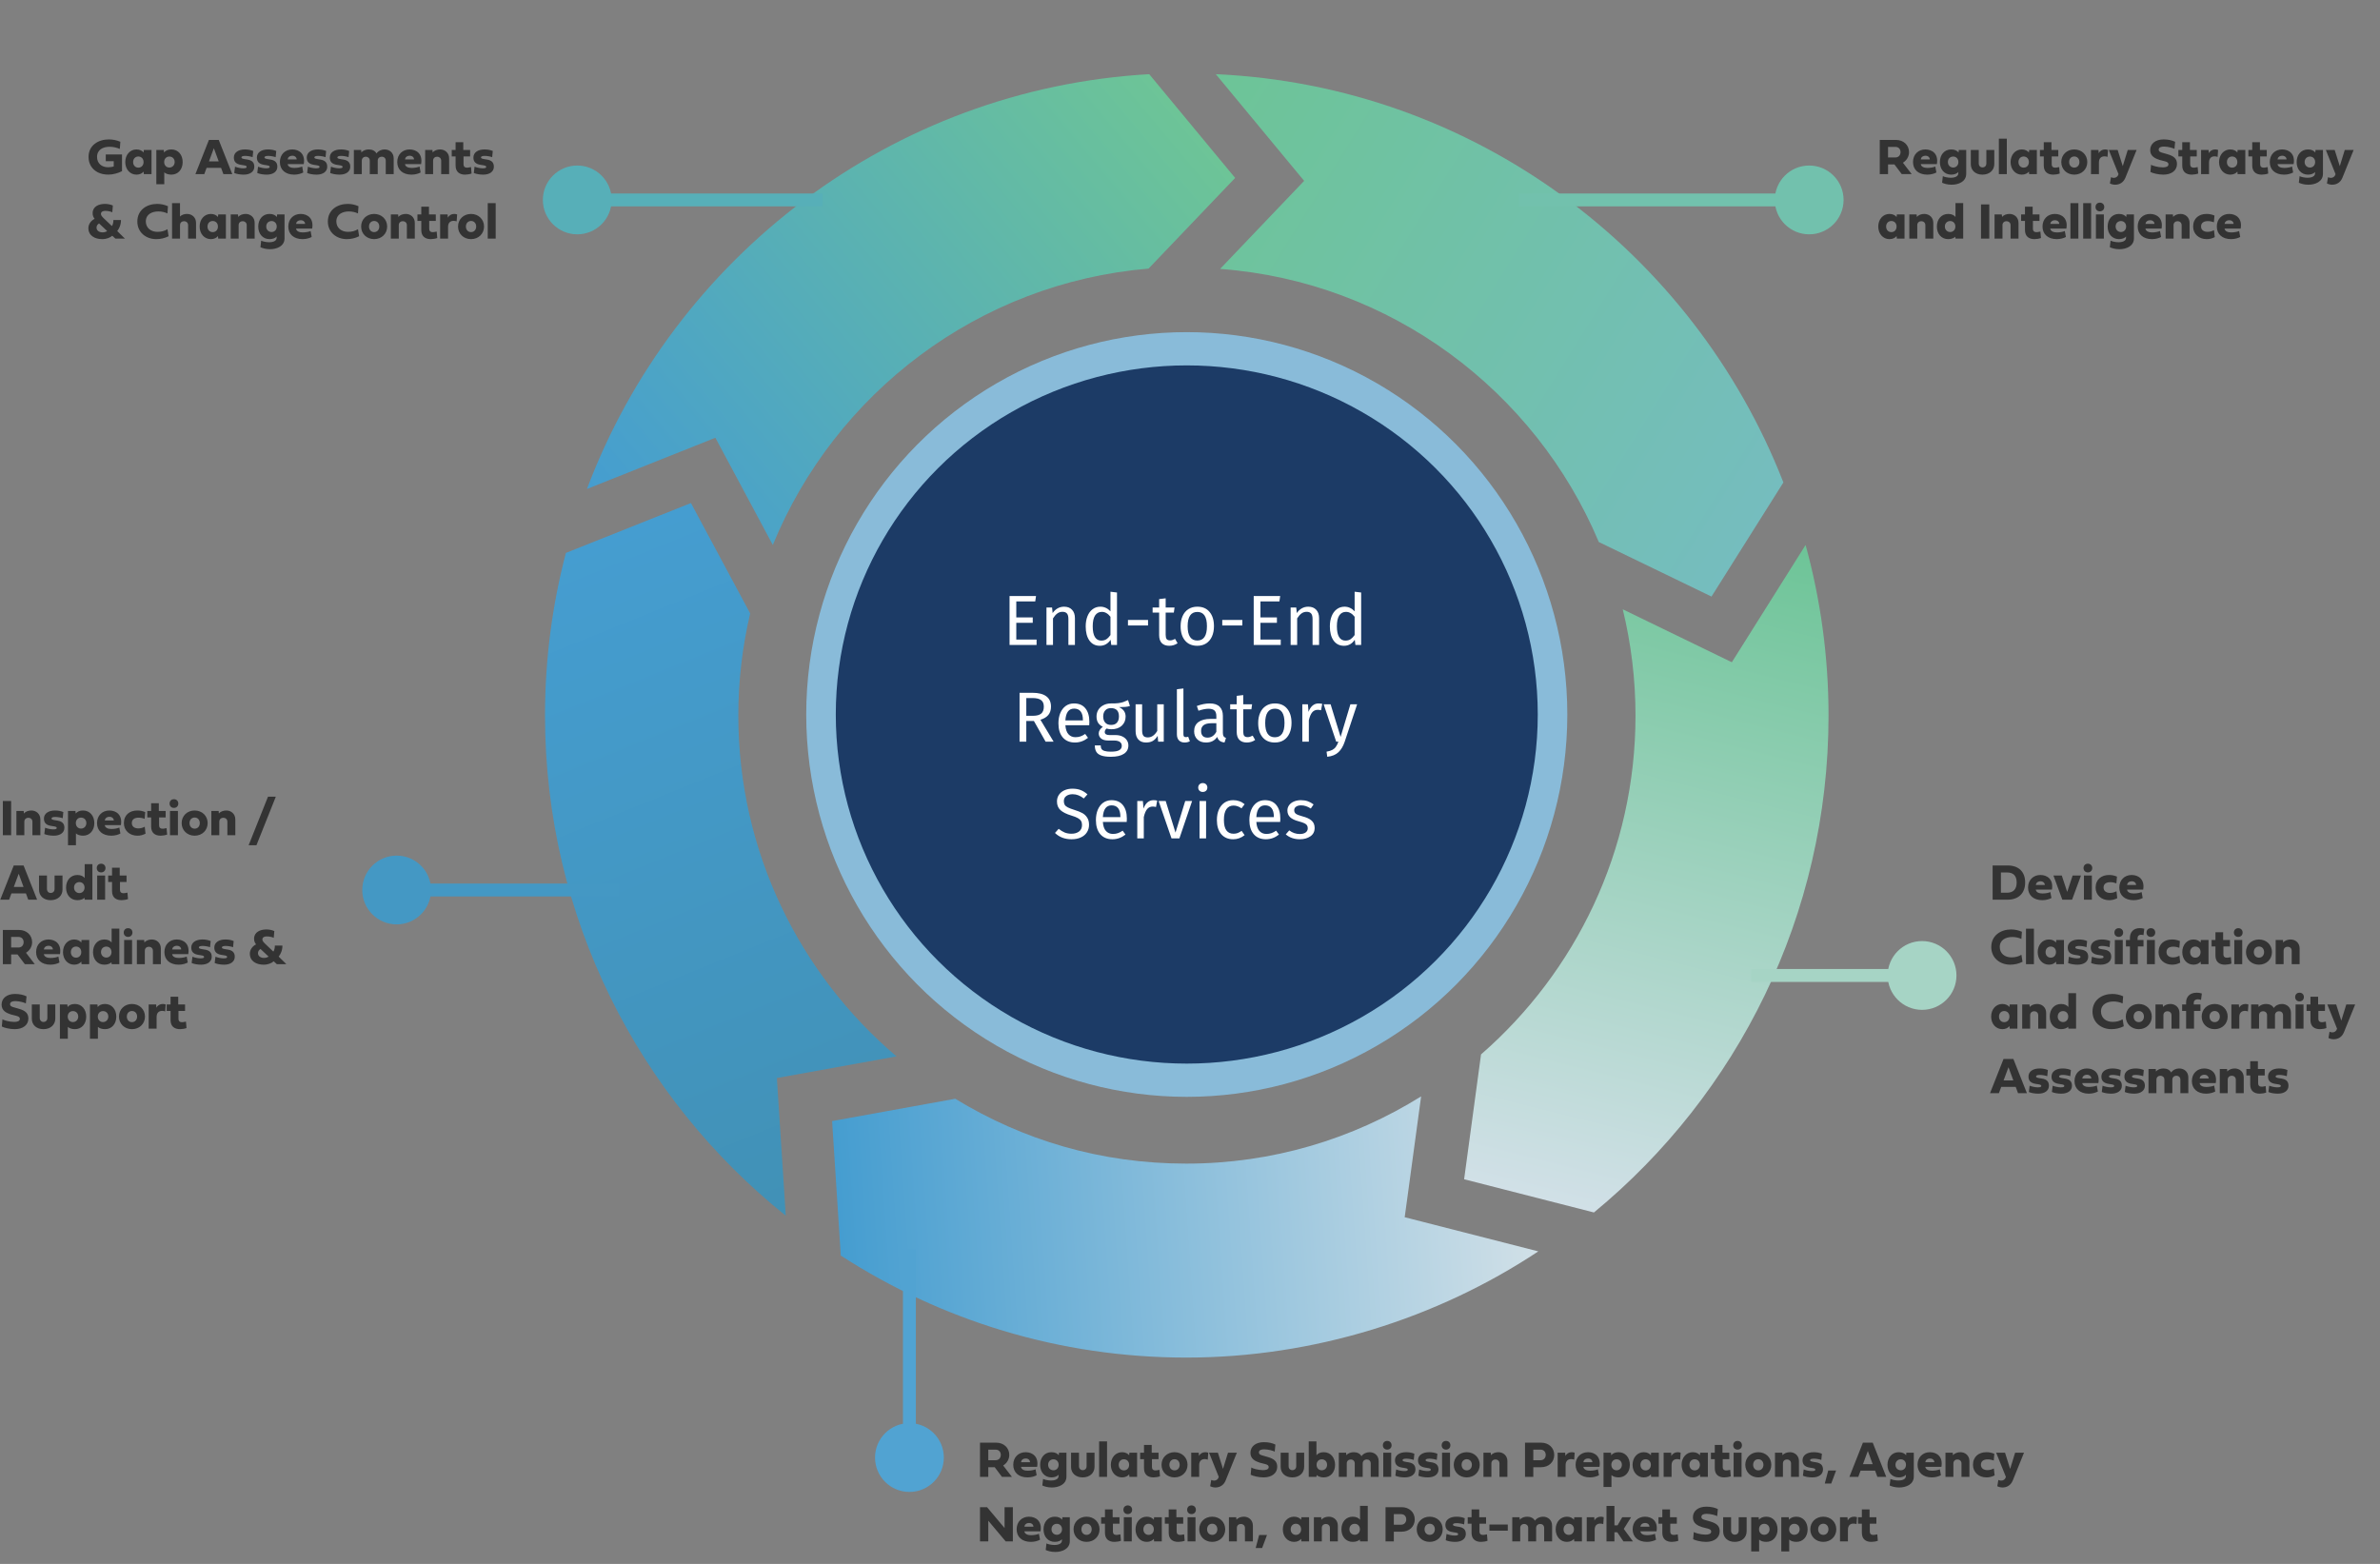 <svg width="738" height="485" viewBox="0 0 738 485" fill="none" xmlns="http://www.w3.org/2000/svg">
<rect x="0" y="0" width="738" height="485" fill="#808080" stroke="none"/>
<path d="M622.531 279C625.844 279 627.969 277.062 627.969 273.672C627.969 270.297 625.93 268.391 622.531 268.391H617.883V279H622.531ZM622.312 270.555C624.328 270.555 625.336 271.594 625.336 273.672C625.336 275.68 624.375 276.844 622.312 276.844H620.453V270.555H622.312ZM631.273 274.438C631.336 273.82 631.844 273.297 632.75 273.297C633.578 273.297 634.07 273.852 634.07 274.438H631.273ZM635.781 276.641C635.305 276.867 634.32 277.078 633.328 277.078C632.32 277.078 631.391 276.75 631.266 275.883H636.266C636.812 272.773 634.883 271.344 632.711 271.344C630.5 271.344 628.867 272.891 628.867 275.25C628.867 277.609 630.531 279.156 633.312 279.156C634.461 279.156 635.531 278.82 636.117 278.484L635.781 276.641ZM642.695 271.5L641.008 276.594L639.32 271.5H636.734L639.492 279H642.523L645.281 271.5H642.695ZM648.656 271.5H646.195V279H648.656V271.5ZM647.414 270.539C648.211 270.539 648.773 269.992 648.773 269.195C648.773 268.391 648.211 267.844 647.414 267.844C646.617 267.844 646.07 268.398 646.07 269.195C646.07 269.992 646.625 270.539 647.414 270.539ZM649.82 275.266C649.82 277.562 651.602 279.156 654 279.156C654.984 279.156 655.664 278.953 656.531 278.539L656.289 276.383C655.586 276.719 655.086 276.898 654.273 276.898C653.164 276.898 652.281 276.336 652.281 275.25C652.281 273.984 653.281 273.57 654.406 273.57C655.039 273.57 655.711 273.711 656.258 273.938L656.438 271.844C655.516 271.461 654.828 271.344 653.969 271.344C651.648 271.344 649.82 272.688 649.82 275.266ZM659.57 274.438C659.633 273.82 660.141 273.297 661.047 273.297C661.875 273.297 662.367 273.852 662.367 274.438H659.57ZM664.078 276.641C663.602 276.867 662.617 277.078 661.625 277.078C660.617 277.078 659.688 276.75 659.562 275.883H664.562C665.109 272.773 663.18 271.344 661.008 271.344C658.797 271.344 657.164 272.891 657.164 275.25C657.164 277.609 658.828 279.156 661.609 279.156C662.758 279.156 663.828 278.82 664.414 278.484L664.078 276.641ZM617.461 293.703C617.461 297.031 620.125 299.156 623.312 299.156C624.695 299.156 625.945 298.859 627.156 298.258L626.805 296.078C625.898 296.648 624.844 296.898 623.711 296.898C621.633 296.898 620.094 295.656 620.094 293.672C620.094 291.438 622.008 290.57 623.992 290.57C624.992 290.57 626.008 290.797 626.797 291.188L626.961 288.953C625.906 288.477 624.75 288.234 623.617 288.234C620.445 288.234 617.461 290.07 617.461 293.703ZM630.688 288H628.227V299H630.688V288ZM640 299V291.5H637.617L637.539 292.289C637.109 291.766 636.383 291.344 635.328 291.344C633.328 291.344 631.859 293.016 631.859 295.258C631.859 297.5 633.328 299.156 635.328 299.156C636.383 299.156 637.109 298.742 637.539 298.211L637.617 299H640ZM635.914 293.531C636.867 293.539 637.531 294.242 637.531 295.258C637.531 296.273 636.867 296.984 635.914 296.984C634.961 296.984 634.297 296.273 634.297 295.258C634.297 294.242 634.961 293.531 635.914 293.531ZM647.516 296.703C647.516 295.422 646.844 294.719 645.398 294.484L644.672 294.367C643.82 294.234 643.516 294.094 643.516 293.828C643.516 293.5 643.914 293.344 644.75 293.344C645.398 293.344 646.516 293.547 646.992 293.742L647.18 291.828C646.461 291.508 645.578 291.344 644.617 291.344C642.516 291.344 641.172 292.32 641.172 293.844C641.172 295.172 641.875 295.883 643.438 296.125L644.133 296.234C644.914 296.359 645.141 296.477 645.141 296.758C645.141 297.078 644.828 297.195 644.008 297.195C643.32 297.195 642.25 296.977 641.531 296.695L641.289 298.641C642.008 298.961 643.109 299.156 644.219 299.156C646.242 299.156 647.516 298.203 647.516 296.703ZM654.656 296.703C654.656 295.422 653.984 294.719 652.539 294.484L651.812 294.367C650.961 294.234 650.656 294.094 650.656 293.828C650.656 293.5 651.055 293.344 651.891 293.344C652.539 293.344 653.656 293.547 654.133 293.742L654.32 291.828C653.602 291.508 652.719 291.344 651.758 291.344C649.656 291.344 648.312 292.32 648.312 293.844C648.312 295.172 649.016 295.883 650.578 296.125L651.273 296.234C652.055 296.359 652.281 296.477 652.281 296.758C652.281 297.078 651.969 297.195 651.148 297.195C650.461 297.195 649.391 296.977 648.672 296.695L648.43 298.641C649.148 298.961 650.25 299.156 651.359 299.156C653.383 299.156 654.656 298.203 654.656 296.703ZM658.234 291.5H655.773V299H658.234V291.5ZM656.992 290.539C657.789 290.539 658.352 289.992 658.352 289.195C658.352 288.391 657.789 287.844 656.992 287.844C656.195 287.844 655.648 288.398 655.648 289.195C655.648 289.992 656.203 290.539 656.992 290.539ZM664.664 293.508V291.5H662.828V290.961C662.828 290.141 663.344 289.883 663.891 289.883C664.156 289.883 664.438 289.938 664.656 290L664.906 288.016C664.398 287.891 663.93 287.828 663.508 287.828C661.523 287.828 660.453 289.117 660.453 290.844V291.5H659.219V293.508H660.453V299H662.914V293.508H664.664ZM668.188 291.5H665.727V299H668.188V291.5ZM666.945 290.539C667.742 290.539 668.305 289.992 668.305 289.195C668.305 288.391 667.742 287.844 666.945 287.844C666.148 287.844 665.602 288.398 665.602 289.195C665.602 289.992 666.156 290.539 666.945 290.539ZM669.336 295.266C669.336 297.562 671.117 299.156 673.516 299.156C674.5 299.156 675.18 298.953 676.047 298.539L675.805 296.383C675.102 296.719 674.602 296.898 673.789 296.898C672.68 296.898 671.797 296.336 671.797 295.25C671.797 293.984 672.797 293.57 673.922 293.57C674.555 293.57 675.227 293.711 675.773 293.938L675.953 291.844C675.031 291.461 674.344 291.344 673.484 291.344C671.164 291.344 669.336 292.688 669.336 295.266ZM684.828 299V291.5H682.445L682.367 292.289C681.938 291.766 681.211 291.344 680.156 291.344C678.156 291.344 676.688 293.016 676.688 295.258C676.688 297.5 678.156 299.156 680.156 299.156C681.211 299.156 681.938 298.742 682.367 298.211L682.445 299H684.828ZM680.742 293.531C681.695 293.539 682.359 294.242 682.359 295.258C682.359 296.273 681.695 296.984 680.742 296.984C679.789 296.984 679.125 296.273 679.125 295.258C679.125 294.242 679.789 293.531 680.742 293.531ZM691.477 293.508V291.5H689.359V289.094H686.977V291.5H685.781V293.508H686.977V296.328C686.977 298.328 688.219 299.156 689.938 299.156C690.562 299.156 691.383 299.016 691.93 298.812L691.758 296.812C690.57 297.094 689.438 297.203 689.438 295.93V293.508H691.477ZM695.281 291.5H692.82V299H695.281V291.5ZM694.039 290.539C694.836 290.539 695.398 289.992 695.398 289.195C695.398 288.391 694.836 287.844 694.039 287.844C693.242 287.844 692.695 288.398 692.695 289.195C692.695 289.992 693.25 290.539 694.039 290.539ZM700.469 291.344C698.148 291.344 696.438 293.016 696.438 295.25C696.438 297.484 698.148 299.156 700.469 299.156C702.789 299.156 704.5 297.484 704.5 295.25C704.5 293.016 702.789 291.344 700.469 291.344ZM700.469 293.523C701.406 293.523 702.062 294.234 702.062 295.25C702.062 296.266 701.406 296.977 700.469 296.977C699.531 296.977 698.875 296.266 698.875 295.25C698.875 294.234 699.531 293.523 700.469 293.523ZM713.078 299V294.125C713.078 292.336 711.719 291.344 710.305 291.344C709.422 291.344 708.516 291.617 707.984 292.289L707.906 291.5H705.648V299H708.109V294.828C708.109 293.992 708.742 293.594 709.359 293.594C709.953 293.594 710.617 293.992 710.617 294.828V299H713.078ZM625.562 319V311.5H623.18L623.102 312.289C622.672 311.766 621.945 311.344 620.891 311.344C618.891 311.344 617.422 313.016 617.422 315.258C617.422 317.5 618.891 319.156 620.891 319.156C621.945 319.156 622.672 318.742 623.102 318.211L623.18 319H625.562ZM621.477 313.531C622.43 313.539 623.094 314.242 623.094 315.258C623.094 316.273 622.43 316.984 621.477 316.984C620.523 316.984 619.859 316.273 619.859 315.258C619.859 314.242 620.523 313.531 621.477 313.531ZM634.484 319V314.125C634.484 312.336 633.125 311.344 631.711 311.344C630.828 311.344 629.922 311.617 629.391 312.289L629.312 311.5H627.055V319H629.516V314.828C629.516 313.992 630.148 313.594 630.766 313.594C631.359 313.594 632.023 313.992 632.023 314.828V319H634.484ZM643.758 319V307.984H641.367V312.289C640.93 311.742 640.227 311.344 639.094 311.344C636.977 311.344 635.594 313.016 635.594 315.266C635.594 317.5 636.977 319.156 639.094 319.156C640.023 319.156 640.852 318.875 641.297 318.422L641.375 319H643.758ZM639.727 313.547C640.648 313.547 641.328 314.242 641.328 315.25C641.328 316.25 640.648 316.953 639.727 316.953C638.789 316.953 638.07 316.25 638.07 315.25C638.07 314.211 638.781 313.547 639.727 313.547ZM648.852 313.703C648.852 317.031 651.516 319.156 654.703 319.156C656.086 319.156 657.336 318.859 658.547 318.258L658.195 316.078C657.289 316.648 656.234 316.898 655.102 316.898C653.023 316.898 651.484 315.656 651.484 313.672C651.484 311.438 653.398 310.57 655.383 310.57C656.383 310.57 657.398 310.797 658.188 311.188L658.352 308.953C657.297 308.477 656.141 308.234 655.008 308.234C651.836 308.234 648.852 310.07 648.852 313.703ZM663.203 311.344C660.883 311.344 659.172 313.016 659.172 315.25C659.172 317.484 660.883 319.156 663.203 319.156C665.523 319.156 667.234 317.484 667.234 315.25C667.234 313.016 665.523 311.344 663.203 311.344ZM663.203 313.523C664.141 313.523 664.797 314.234 664.797 315.25C664.797 316.266 664.141 316.977 663.203 316.977C662.266 316.977 661.609 316.266 661.609 315.25C661.609 314.234 662.266 313.523 663.203 313.523ZM675.812 319V314.125C675.812 312.336 674.453 311.344 673.039 311.344C672.156 311.344 671.25 311.617 670.719 312.289L670.641 311.5H668.383V319H670.844V314.828C670.844 313.992 671.477 313.594 672.094 313.594C672.688 313.594 673.352 313.992 673.352 314.828V319H675.812ZM682.328 313.508V311.5H680.25V310.984C680.25 309.672 681.828 309.805 682.5 310.094L682.758 308.094C682.156 307.914 681.711 307.844 681.156 307.844C678.859 307.844 677.875 309.289 677.875 310.844V311.5H676.641V313.508H677.875V319H680.336V313.508H682.328ZM686.734 311.344C684.414 311.344 682.703 313.016 682.703 315.25C682.703 317.484 684.414 319.156 686.734 319.156C689.055 319.156 690.766 317.484 690.766 315.25C690.766 313.016 689.055 311.344 686.734 311.344ZM686.734 313.523C687.672 313.523 688.328 314.234 688.328 315.25C688.328 316.266 687.672 316.977 686.734 316.977C685.797 316.977 685.141 316.266 685.141 315.25C685.141 314.234 685.797 313.523 686.734 313.523ZM694.312 312.523L694.234 311.5H691.914V319H694.375V315.391C694.375 313.992 695.164 313.484 696.094 313.484C696.406 313.484 696.727 313.539 697.039 313.648L697.188 311.5C696.875 311.398 696.57 311.344 696.273 311.344C695.406 311.344 694.664 311.781 694.312 312.523ZM707.93 319H710.391V314.125C710.391 312.297 709.023 311.344 707.578 311.344C706.633 311.344 705.664 311.734 705.055 312.594C704.656 311.766 703.695 311.344 702.695 311.344C701.812 311.344 700.906 311.617 700.375 312.289L700.297 311.5H698.039V319H700.5V314.828C700.5 313.992 701.133 313.594 701.75 313.594C702.344 313.594 702.977 313.992 702.977 314.828V319H705.438V314.828C705.438 313.992 706.086 313.594 706.703 313.594C707.32 313.594 707.93 313.992 707.93 314.828V319ZM714.281 311.5H711.82V319H714.281V311.5ZM713.039 310.539C713.836 310.539 714.398 309.992 714.398 309.195C714.398 308.391 713.836 307.844 713.039 307.844C712.242 307.844 711.695 308.398 711.695 309.195C711.695 309.992 712.25 310.539 713.039 310.539ZM720.93 313.508V311.5H718.812V309.094H716.43V311.5H715.234V313.508H716.43V316.328C716.43 318.328 717.672 319.156 719.391 319.156C720.016 319.156 720.836 319.016 721.383 318.812L721.211 316.812C720.023 317.094 718.891 317.203 718.891 315.93V313.508H720.93ZM724.688 319.008C724.469 319.773 723.898 320.156 723.227 320.156C722.945 320.156 722.648 320.086 722.352 319.953L722.016 321.891C722.539 322.148 723.094 322.281 723.633 322.281C725.016 322.281 726.219 321.594 726.82 320.102L730.297 311.5H727.547L726 316.516L724.414 311.5H721.672L724.688 319.008ZM621.281 335.055L622.797 330.961L624.305 335.055H621.281ZM625.039 337.055L625.758 339H628.508L624.312 328.391H621.266L617.078 339H619.828L620.547 337.055H625.039ZM635.344 336.703C635.344 335.422 634.672 334.719 633.227 334.484L632.5 334.367C631.648 334.234 631.344 334.094 631.344 333.828C631.344 333.5 631.742 333.344 632.578 333.344C633.227 333.344 634.344 333.547 634.82 333.742L635.008 331.828C634.289 331.508 633.406 331.344 632.445 331.344C630.344 331.344 629 332.32 629 333.844C629 335.172 629.703 335.883 631.266 336.125L631.961 336.234C632.742 336.359 632.969 336.477 632.969 336.758C632.969 337.078 632.656 337.195 631.836 337.195C631.148 337.195 630.078 336.977 629.359 336.695L629.117 338.641C629.836 338.961 630.938 339.156 632.047 339.156C634.07 339.156 635.344 338.203 635.344 336.703ZM642.484 336.703C642.484 335.422 641.812 334.719 640.367 334.484L639.641 334.367C638.789 334.234 638.484 334.094 638.484 333.828C638.484 333.5 638.883 333.344 639.719 333.344C640.367 333.344 641.484 333.547 641.961 333.742L642.148 331.828C641.43 331.508 640.547 331.344 639.586 331.344C637.484 331.344 636.141 332.32 636.141 333.844C636.141 335.172 636.844 335.883 638.406 336.125L639.102 336.234C639.883 336.359 640.109 336.477 640.109 336.758C640.109 337.078 639.797 337.195 638.977 337.195C638.289 337.195 637.219 336.977 636.5 336.695L636.258 338.641C636.977 338.961 638.078 339.156 639.188 339.156C641.211 339.156 642.484 338.203 642.484 336.703ZM645.68 334.438C645.742 333.82 646.25 333.297 647.156 333.297C647.984 333.297 648.477 333.852 648.477 334.438H645.68ZM650.188 336.641C649.711 336.867 648.727 337.078 647.734 337.078C646.727 337.078 645.797 336.75 645.672 335.883H650.672C651.219 332.773 649.289 331.344 647.117 331.344C644.906 331.344 643.273 332.891 643.273 335.25C643.273 337.609 644.938 339.156 647.719 339.156C648.867 339.156 649.938 338.82 650.523 338.484L650.188 336.641ZM657.953 336.703C657.953 335.422 657.281 334.719 655.836 334.484L655.109 334.367C654.258 334.234 653.953 334.094 653.953 333.828C653.953 333.5 654.352 333.344 655.188 333.344C655.836 333.344 656.953 333.547 657.43 333.742L657.617 331.828C656.898 331.508 656.016 331.344 655.055 331.344C652.953 331.344 651.609 332.32 651.609 333.844C651.609 335.172 652.312 335.883 653.875 336.125L654.57 336.234C655.352 336.359 655.578 336.477 655.578 336.758C655.578 337.078 655.266 337.195 654.445 337.195C653.758 337.195 652.688 336.977 651.969 336.695L651.727 338.641C652.445 338.961 653.547 339.156 654.656 339.156C656.68 339.156 657.953 338.203 657.953 336.703ZM665.094 336.703C665.094 335.422 664.422 334.719 662.977 334.484L662.25 334.367C661.398 334.234 661.094 334.094 661.094 333.828C661.094 333.5 661.492 333.344 662.328 333.344C662.977 333.344 664.094 333.547 664.57 333.742L664.758 331.828C664.039 331.508 663.156 331.344 662.195 331.344C660.094 331.344 658.75 332.32 658.75 333.844C658.75 335.172 659.453 335.883 661.016 336.125L661.711 336.234C662.492 336.359 662.719 336.477 662.719 336.758C662.719 337.078 662.406 337.195 661.586 337.195C660.898 337.195 659.828 336.977 659.109 336.695L658.867 338.641C659.586 338.961 660.688 339.156 661.797 339.156C663.82 339.156 665.094 338.203 665.094 336.703ZM676.102 339H678.562V334.125C678.562 332.297 677.195 331.344 675.75 331.344C674.805 331.344 673.836 331.734 673.227 332.594C672.828 331.766 671.867 331.344 670.867 331.344C669.984 331.344 669.078 331.617 668.547 332.289L668.469 331.5H666.211V339H668.672V334.828C668.672 333.992 669.305 333.594 669.922 333.594C670.516 333.594 671.148 333.992 671.148 334.828V339H673.609V334.828C673.609 333.992 674.258 333.594 674.875 333.594C675.492 333.594 676.102 333.992 676.102 334.828V339ZM682.07 334.438C682.133 333.82 682.641 333.297 683.547 333.297C684.375 333.297 684.867 333.852 684.867 334.438H682.07ZM686.578 336.641C686.102 336.867 685.117 337.078 684.125 337.078C683.117 337.078 682.188 336.75 682.062 335.883H687.062C687.609 332.773 685.68 331.344 683.508 331.344C681.297 331.344 679.664 332.891 679.664 335.25C679.664 337.609 681.328 339.156 684.109 339.156C685.258 339.156 686.328 338.82 686.914 338.484L686.578 336.641ZM695.75 339V334.125C695.75 332.336 694.391 331.344 692.977 331.344C692.094 331.344 691.188 331.617 690.656 332.289L690.578 331.5H688.32V339H690.781V334.828C690.781 333.992 691.414 333.594 692.031 333.594C692.625 333.594 693.289 333.992 693.289 334.828V339H695.75ZM702.258 333.508V331.5H700.141V329.094H697.758V331.5H696.562V333.508H697.758V336.328C697.758 338.328 699 339.156 700.719 339.156C701.344 339.156 702.164 339.016 702.711 338.812L702.539 336.812C701.352 337.094 700.219 337.203 700.219 335.93V333.508H702.258ZM709.625 336.703C709.625 335.422 708.953 334.719 707.508 334.484L706.781 334.367C705.93 334.234 705.625 334.094 705.625 333.828C705.625 333.5 706.023 333.344 706.859 333.344C707.508 333.344 708.625 333.547 709.102 333.742L709.289 331.828C708.57 331.508 707.688 331.344 706.727 331.344C704.625 331.344 703.281 332.32 703.281 333.844C703.281 335.172 703.984 335.883 705.547 336.125L706.242 336.234C707.023 336.359 707.25 336.477 707.25 336.758C707.25 337.078 706.938 337.195 706.117 337.195C705.43 337.195 704.359 336.977 703.641 336.695L703.398 338.641C704.117 338.961 705.219 339.156 706.328 339.156C708.352 339.156 709.625 338.203 709.625 336.703Z" fill="#333333"/>
<path d="M3.453 248.391H0.883V259H3.453V248.391ZM12.516 259V254.125C12.516 252.336 11.156 251.344 9.742 251.344C8.859 251.344 7.953 251.617 7.422 252.289L7.344 251.5H5.086V259H7.547V254.828C7.547 253.992 8.18 253.594 8.797 253.594C9.391 253.594 10.055 253.992 10.055 254.828V259H12.516ZM19.969 256.703C19.969 255.422 19.297 254.719 17.852 254.484L17.125 254.367C16.273 254.234 15.969 254.094 15.969 253.828C15.969 253.5 16.367 253.344 17.203 253.344C17.852 253.344 18.969 253.547 19.445 253.742L19.633 251.828C18.914 251.508 18.031 251.344 17.07 251.344C14.969 251.344 13.625 252.32 13.625 253.844C13.625 255.172 14.328 255.883 15.891 256.125L16.586 256.234C17.367 256.359 17.594 256.477 17.594 256.758C17.594 257.078 17.281 257.195 16.461 257.195C15.773 257.195 14.703 256.977 13.984 256.695L13.742 258.641C14.461 258.961 15.562 259.156 16.672 259.156C18.695 259.156 19.969 258.203 19.969 256.703ZM23.547 262.125V258.445C23.992 258.875 24.82 259.156 25.75 259.156C27.867 259.156 29.25 257.5 29.25 255.266C29.25 253.016 27.867 251.344 25.75 251.344C24.617 251.344 23.914 251.742 23.477 252.289L23.398 251.5H21.086V262.125H23.547ZM25.117 253.547C26.062 253.547 26.773 254.211 26.773 255.25C26.773 256.25 26.055 256.953 25.117 256.953C24.195 256.953 23.516 256.25 23.516 255.25C23.516 254.242 24.195 253.547 25.117 253.547ZM32.492 254.438C32.555 253.82 33.062 253.297 33.969 253.297C34.797 253.297 35.289 253.852 35.289 254.438H32.492ZM37 256.641C36.523 256.867 35.539 257.078 34.547 257.078C33.539 257.078 32.609 256.75 32.484 255.883H37.484C38.031 252.773 36.102 251.344 33.93 251.344C31.719 251.344 30.086 252.891 30.086 255.25C30.086 257.609 31.75 259.156 34.531 259.156C35.68 259.156 36.75 258.82 37.336 258.484L37 256.641ZM38.414 255.266C38.414 257.562 40.195 259.156 42.594 259.156C43.578 259.156 44.258 258.953 45.125 258.539L44.883 256.383C44.18 256.719 43.68 256.898 42.867 256.898C41.758 256.898 40.875 256.336 40.875 255.25C40.875 253.984 41.875 253.57 43 253.57C43.633 253.57 44.305 253.711 44.852 253.938L45.031 251.844C44.109 251.461 43.422 251.344 42.562 251.344C40.242 251.344 38.414 252.688 38.414 255.266ZM51.367 253.508V251.5H49.25V249.094H46.867V251.5H45.672V253.508H46.867V256.328C46.867 258.328 48.109 259.156 49.828 259.156C50.453 259.156 51.273 259.016 51.82 258.812L51.648 256.812C50.461 257.094 49.328 257.203 49.328 255.93V253.508H51.367ZM55.172 251.5H52.711V259H55.172V251.5ZM53.93 250.539C54.727 250.539 55.289 249.992 55.289 249.195C55.289 248.391 54.727 247.844 53.93 247.844C53.133 247.844 52.586 248.398 52.586 249.195C52.586 249.992 53.141 250.539 53.93 250.539ZM60.359 251.344C58.039 251.344 56.328 253.016 56.328 255.25C56.328 257.484 58.039 259.156 60.359 259.156C62.68 259.156 64.391 257.484 64.391 255.25C64.391 253.016 62.68 251.344 60.359 251.344ZM60.359 253.523C61.297 253.523 61.953 254.234 61.953 255.25C61.953 256.266 61.297 256.977 60.359 256.977C59.422 256.977 58.766 256.266 58.766 255.25C58.766 254.234 59.422 253.523 60.359 253.523ZM72.969 259V254.125C72.969 252.336 71.609 251.344 70.195 251.344C69.312 251.344 68.406 251.617 67.875 252.289L67.797 251.5H65.539V259H68V254.828C68 253.992 68.633 253.594 69.25 253.594C69.844 253.594 70.508 253.992 70.508 254.828V259H72.969ZM85.531 247.055H83.102L77.094 262.125H79.516L85.531 247.055ZM4.281 275.055L5.797 270.961L7.305 275.055H4.281ZM8.039 277.055L8.758 279H11.508L7.312 268.391H4.266L0.078 279H2.828L3.547 277.055H8.039ZM16.922 271.5V275.68C16.922 276.43 16.438 276.914 15.703 276.914C15.055 276.914 14.562 276.422 14.562 275.68V271.5H12.102V275.914C12.102 277.773 13.484 279.156 15.703 279.156C17.922 279.156 19.383 277.773 19.383 275.867V271.5H16.922ZM28.648 279V267.984H26.258V272.289C25.82 271.742 25.117 271.344 23.984 271.344C21.867 271.344 20.484 273.016 20.484 275.266C20.484 277.5 21.867 279.156 23.984 279.156C24.914 279.156 25.742 278.875 26.188 278.422L26.266 279H28.648ZM24.617 273.547C25.539 273.547 26.219 274.242 26.219 275.25C26.219 276.25 25.539 276.953 24.617 276.953C23.68 276.953 22.961 276.25 22.961 275.25C22.961 274.211 23.672 273.547 24.617 273.547ZM32.594 271.5H30.133V279H32.594V271.5ZM31.352 270.539C32.148 270.539 32.711 269.992 32.711 269.195C32.711 268.391 32.148 267.844 31.352 267.844C30.555 267.844 30.008 268.398 30.008 269.195C30.008 269.992 30.562 270.539 31.352 270.539ZM39.242 273.508V271.5H37.125V269.094H34.742V271.5H33.547V273.508H34.742V276.328C34.742 278.328 35.984 279.156 37.703 279.156C38.328 279.156 39.148 279.016 39.695 278.812L39.523 276.812C38.336 277.094 37.203 277.203 37.203 275.93V273.508H39.242ZM3.453 295.992H5.438L7.695 298.992H10.781L8.062 295.461C9.188 294.797 9.961 293.562 9.961 292.188C9.961 289.945 8.211 288.391 5.922 288.391H0.883V299H3.453V295.992ZM5.742 290.555C6.688 290.555 7.328 291.203 7.328 292.188C7.328 293.102 6.719 293.828 5.742 293.828H3.453V290.555H5.742ZM13.602 294.438C13.664 293.82 14.172 293.297 15.078 293.297C15.906 293.297 16.398 293.852 16.398 294.438H13.602ZM18.109 296.641C17.633 296.867 16.648 297.078 15.656 297.078C14.648 297.078 13.719 296.75 13.594 295.883H18.594C19.141 292.773 17.211 291.344 15.039 291.344C12.828 291.344 11.195 292.891 11.195 295.25C11.195 297.609 12.859 299.156 15.641 299.156C16.789 299.156 17.859 298.82 18.445 298.484L18.109 296.641ZM27.672 299V291.5H25.289L25.211 292.289C24.781 291.766 24.055 291.344 23 291.344C21 291.344 19.531 293.016 19.531 295.258C19.531 297.5 21 299.156 23 299.156C24.055 299.156 24.781 298.742 25.211 298.211L25.289 299H27.672ZM23.586 293.531C24.539 293.539 25.203 294.242 25.203 295.258C25.203 296.273 24.539 296.984 23.586 296.984C22.633 296.984 21.969 296.273 21.969 295.258C21.969 294.242 22.633 293.531 23.586 293.531ZM37.008 299V287.984H34.617V292.289C34.18 291.742 33.477 291.344 32.344 291.344C30.227 291.344 28.844 293.016 28.844 295.266C28.844 297.5 30.227 299.156 32.344 299.156C33.273 299.156 34.102 298.875 34.547 298.422L34.625 299H37.008ZM32.977 293.547C33.898 293.547 34.578 294.242 34.578 295.25C34.578 296.25 33.898 296.953 32.977 296.953C32.039 296.953 31.32 296.25 31.32 295.25C31.32 294.211 32.031 293.547 32.977 293.547ZM40.953 291.5H38.492V299H40.953V291.5ZM39.711 290.539C40.508 290.539 41.07 289.992 41.07 289.195C41.07 288.391 40.508 287.844 39.711 287.844C38.914 287.844 38.367 288.398 38.367 289.195C38.367 289.992 38.922 290.539 39.711 290.539ZM49.875 299V294.125C49.875 292.336 48.516 291.344 47.102 291.344C46.219 291.344 45.312 291.617 44.781 292.289L44.703 291.5H42.445V299H44.906V294.828C44.906 293.992 45.539 293.594 46.156 293.594C46.75 293.594 47.414 293.992 47.414 294.828V299H49.875ZM53.383 294.438C53.445 293.82 53.953 293.297 54.859 293.297C55.688 293.297 56.18 293.852 56.18 294.438H53.383ZM57.891 296.641C57.414 296.867 56.43 297.078 55.438 297.078C54.43 297.078 53.5 296.75 53.375 295.883H58.375C58.922 292.773 56.992 291.344 54.82 291.344C52.609 291.344 50.977 292.891 50.977 295.25C50.977 297.609 52.641 299.156 55.422 299.156C56.57 299.156 57.641 298.82 58.227 298.484L57.891 296.641ZM65.656 296.703C65.656 295.422 64.984 294.719 63.539 294.484L62.812 294.367C61.961 294.234 61.656 294.094 61.656 293.828C61.656 293.5 62.055 293.344 62.891 293.344C63.539 293.344 64.656 293.547 65.133 293.742L65.32 291.828C64.602 291.508 63.719 291.344 62.758 291.344C60.656 291.344 59.312 292.32 59.312 293.844C59.312 295.172 60.016 295.883 61.578 296.125L62.273 296.234C63.055 296.359 63.281 296.477 63.281 296.758C63.281 297.078 62.969 297.195 62.148 297.195C61.461 297.195 60.391 296.977 59.672 296.695L59.43 298.641C60.148 298.961 61.25 299.156 62.359 299.156C64.383 299.156 65.656 298.203 65.656 296.703ZM72.797 296.703C72.797 295.422 72.125 294.719 70.68 294.484L69.953 294.367C69.102 294.234 68.797 294.094 68.797 293.828C68.797 293.5 69.195 293.344 70.031 293.344C70.68 293.344 71.797 293.547 72.273 293.742L72.461 291.828C71.742 291.508 70.859 291.344 69.898 291.344C67.797 291.344 66.453 292.32 66.453 293.844C66.453 295.172 67.156 295.883 68.719 296.125L69.414 296.234C70.195 296.359 70.422 296.477 70.422 296.758C70.422 297.078 70.109 297.195 69.289 297.195C68.602 297.195 67.531 296.977 66.812 296.695L66.57 298.641C67.289 298.961 68.391 299.156 69.5 299.156C71.523 299.156 72.797 298.203 72.797 296.703ZM85.062 288.734C84.375 288.422 83.5 288.234 82.594 288.234C80.695 288.234 78.789 289.039 78.789 291.094C78.789 291.82 78.992 292.352 79.406 292.859C78.312 293.375 77.469 294.508 77.469 295.734C77.469 298.109 79.539 299.156 81.734 299.156C83.172 299.156 84.211 298.68 84.875 298.109L85.844 299H88.797L86.414 296.648C86.961 295.992 87.602 294.727 87.57 293.234H85.227C85.25 294.039 85.023 294.758 84.758 295.094L82.625 293.07C81.812 292.305 81.359 291.844 81.359 291.367C81.359 290.625 82 290.391 82.734 290.391C83.609 290.391 84.453 290.617 84.883 290.828L85.062 288.734ZM81.844 297.055C80.75 297.055 79.992 296.469 79.992 295.57C79.992 295.023 80.336 294.539 80.781 294.289L83.289 296.648C82.828 296.961 82.328 297.055 81.844 297.055ZM4.656 308.234C2.148 308.234 0.492 309.555 0.492 311.531C0.492 313.438 1.977 314.133 3.391 314.594L5.047 315.016C5.82 315.219 6.156 315.469 6.156 315.961C6.156 316.672 5.352 316.906 4.391 316.906C2.93 316.906 1.031 316.359 0.766 316.07L0.562 318.328C1.258 318.719 3.008 319.156 4.57 319.156C7.156 319.156 8.797 317.82 8.797 315.875C8.797 314.203 7.828 313.398 5.875 312.836L4.359 312.398C3.75 312.227 3.125 312.062 3.125 311.406C3.125 310.688 3.859 310.453 4.766 310.453C6.031 310.453 7.633 310.922 8.016 311.172L8.227 308.977C7.375 308.555 6.195 308.234 4.656 308.234ZM14.688 311.5V315.68C14.688 316.43 14.203 316.914 13.469 316.914C12.82 316.914 12.328 316.422 12.328 315.68V311.5H9.867V315.914C9.867 317.773 11.25 319.156 13.469 319.156C15.688 319.156 17.148 317.773 17.148 315.867V311.5H14.688ZM21.031 322.125V318.445C21.477 318.875 22.305 319.156 23.234 319.156C25.352 319.156 26.734 317.5 26.734 315.266C26.734 313.016 25.352 311.344 23.234 311.344C22.102 311.344 21.398 311.742 20.961 312.289L20.883 311.5H18.57V322.125H21.031ZM22.602 313.547C23.547 313.547 24.258 314.211 24.258 315.25C24.258 316.25 23.539 316.953 22.602 316.953C21.68 316.953 21 316.25 21 315.25C21 314.242 21.68 313.547 22.602 313.547ZM30.359 322.125V318.445C30.805 318.875 31.633 319.156 32.562 319.156C34.68 319.156 36.062 317.5 36.062 315.266C36.062 313.016 34.68 311.344 32.562 311.344C31.43 311.344 30.727 311.742 30.289 312.289L30.211 311.5H27.898V322.125H30.359ZM31.93 313.547C32.875 313.547 33.586 314.211 33.586 315.25C33.586 316.25 32.867 316.953 31.93 316.953C31.008 316.953 30.328 316.25 30.328 315.25C30.328 314.242 31.008 313.547 31.93 313.547ZM40.922 311.344C38.602 311.344 36.891 313.016 36.891 315.25C36.891 317.484 38.602 319.156 40.922 319.156C43.242 319.156 44.953 317.484 44.953 315.25C44.953 313.016 43.242 311.344 40.922 311.344ZM40.922 313.523C41.859 313.523 42.516 314.234 42.516 315.25C42.516 316.266 41.859 316.977 40.922 316.977C39.984 316.977 39.328 316.266 39.328 315.25C39.328 314.234 39.984 313.523 40.922 313.523ZM48.5 312.523L48.422 311.5H46.102V319H48.562V315.391C48.562 313.992 49.352 313.484 50.281 313.484C50.594 313.484 50.914 313.539 51.227 313.648L51.375 311.5C51.062 311.398 50.758 311.344 50.461 311.344C49.594 311.344 48.852 311.781 48.5 312.523ZM57.383 313.508V311.5H55.266V309.094H52.883V311.5H51.688V313.508H52.883V316.328C52.883 318.328 54.125 319.156 55.844 319.156C56.469 319.156 57.289 319.016 57.836 318.812L57.664 316.812C56.477 317.094 55.344 317.203 55.344 315.93V313.508H57.383Z" fill="#333333"/>
<path d="M35.266 51.609C34.805 51.789 33.984 51.867 33.492 51.867C31.547 51.867 30.094 50.664 30.094 48.68C30.094 46.391 31.945 45.516 33.984 45.516C35.07 45.516 36.211 45.766 37.148 46.18L37.32 43.961C36.195 43.477 34.961 43.234 33.758 43.234C30.5 43.234 27.461 45.023 27.461 48.68C27.461 50.797 28.492 52.516 30.359 53.453C31.297 53.922 32.383 54.148 33.617 54.148C35 54.148 36.609 53.727 37.836 53.078V47.906H32.797V49.992H35.266V51.609ZM46.984 54V46.5H44.602L44.523 47.289C44.094 46.766 43.367 46.344 42.312 46.344C40.312 46.344 38.844 48.016 38.844 50.258C38.844 52.5 40.312 54.156 42.312 54.156C43.367 54.156 44.094 53.742 44.523 53.211L44.602 54H46.984ZM42.898 48.531C43.852 48.539 44.516 49.242 44.516 50.258C44.516 51.273 43.852 51.984 42.898 51.984C41.945 51.984 41.281 51.273 41.281 50.258C41.281 49.242 41.945 48.531 42.898 48.531ZM50.938 57.125V53.445C51.383 53.875 52.211 54.156 53.141 54.156C55.258 54.156 56.641 52.5 56.641 50.266C56.641 48.016 55.258 46.344 53.141 46.344C52.008 46.344 51.305 46.742 50.867 47.289L50.789 46.5H48.477V57.125H50.938ZM52.508 48.547C53.453 48.547 54.164 49.211 54.164 50.25C54.164 51.25 53.445 51.953 52.508 51.953C51.586 51.953 50.906 51.25 50.906 50.25C50.906 49.242 51.586 48.547 52.508 48.547ZM64.797 50.055L66.312 45.961L67.82 50.055H64.797ZM68.555 52.055L69.273 54H72.023L67.828 43.391H64.781L60.594 54H63.344L64.062 52.055H68.555ZM78.859 51.703C78.859 50.422 78.188 49.719 76.742 49.484L76.016 49.367C75.164 49.234 74.859 49.094 74.859 48.828C74.859 48.5 75.258 48.344 76.094 48.344C76.742 48.344 77.859 48.547 78.336 48.742L78.523 46.828C77.805 46.508 76.922 46.344 75.961 46.344C73.859 46.344 72.516 47.32 72.516 48.844C72.516 50.172 73.219 50.883 74.781 51.125L75.477 51.234C76.258 51.359 76.484 51.477 76.484 51.758C76.484 52.078 76.172 52.195 75.352 52.195C74.664 52.195 73.594 51.977 72.875 51.695L72.633 53.641C73.352 53.961 74.453 54.156 75.562 54.156C77.586 54.156 78.859 53.203 78.859 51.703ZM86 51.703C86 50.422 85.328 49.719 83.883 49.484L83.156 49.367C82.305 49.234 82 49.094 82 48.828C82 48.5 82.398 48.344 83.234 48.344C83.883 48.344 85 48.547 85.477 48.742L85.664 46.828C84.945 46.508 84.062 46.344 83.102 46.344C81 46.344 79.656 47.32 79.656 48.844C79.656 50.172 80.359 50.883 81.922 51.125L82.617 51.234C83.398 51.359 83.625 51.477 83.625 51.758C83.625 52.078 83.312 52.195 82.492 52.195C81.805 52.195 80.734 51.977 80.016 51.695L79.773 53.641C80.492 53.961 81.594 54.156 82.703 54.156C84.727 54.156 86 53.203 86 51.703ZM89.195 49.438C89.258 48.82 89.766 48.297 90.672 48.297C91.5 48.297 91.992 48.852 91.992 49.438H89.195ZM93.703 51.641C93.227 51.867 92.242 52.078 91.25 52.078C90.242 52.078 89.312 51.75 89.188 50.883H94.188C94.734 47.773 92.805 46.344 90.633 46.344C88.422 46.344 86.789 47.891 86.789 50.25C86.789 52.609 88.453 54.156 91.234 54.156C92.383 54.156 93.453 53.82 94.039 53.484L93.703 51.641ZM101.469 51.703C101.469 50.422 100.797 49.719 99.352 49.484L98.625 49.367C97.773 49.234 97.469 49.094 97.469 48.828C97.469 48.5 97.867 48.344 98.703 48.344C99.352 48.344 100.469 48.547 100.945 48.742L101.133 46.828C100.414 46.508 99.531 46.344 98.57 46.344C96.469 46.344 95.125 47.32 95.125 48.844C95.125 50.172 95.828 50.883 97.391 51.125L98.086 51.234C98.867 51.359 99.094 51.477 99.094 51.758C99.094 52.078 98.781 52.195 97.961 52.195C97.273 52.195 96.203 51.977 95.484 51.695L95.242 53.641C95.961 53.961 97.062 54.156 98.172 54.156C100.195 54.156 101.469 53.203 101.469 51.703ZM108.609 51.703C108.609 50.422 107.938 49.719 106.492 49.484L105.766 49.367C104.914 49.234 104.609 49.094 104.609 48.828C104.609 48.5 105.008 48.344 105.844 48.344C106.492 48.344 107.609 48.547 108.086 48.742L108.273 46.828C107.555 46.508 106.672 46.344 105.711 46.344C103.609 46.344 102.266 47.32 102.266 48.844C102.266 50.172 102.969 50.883 104.531 51.125L105.227 51.234C106.008 51.359 106.234 51.477 106.234 51.758C106.234 52.078 105.922 52.195 105.102 52.195C104.414 52.195 103.344 51.977 102.625 51.695L102.383 53.641C103.102 53.961 104.203 54.156 105.312 54.156C107.336 54.156 108.609 53.203 108.609 51.703ZM119.617 54H122.078V49.125C122.078 47.297 120.711 46.344 119.266 46.344C118.32 46.344 117.352 46.734 116.742 47.594C116.344 46.766 115.383 46.344 114.383 46.344C113.5 46.344 112.594 46.617 112.062 47.289L111.984 46.5H109.727V54H112.188V49.828C112.188 48.992 112.82 48.594 113.438 48.594C114.031 48.594 114.664 48.992 114.664 49.828V54H117.125V49.828C117.125 48.992 117.773 48.594 118.391 48.594C119.008 48.594 119.617 48.992 119.617 49.828V54ZM125.586 49.438C125.648 48.82 126.156 48.297 127.062 48.297C127.891 48.297 128.383 48.852 128.383 49.438H125.586ZM130.094 51.641C129.617 51.867 128.633 52.078 127.641 52.078C126.633 52.078 125.703 51.75 125.578 50.883H130.578C131.125 47.773 129.195 46.344 127.023 46.344C124.812 46.344 123.18 47.891 123.18 50.25C123.18 52.609 124.844 54.156 127.625 54.156C128.773 54.156 129.844 53.82 130.43 53.484L130.094 51.641ZM139.266 54V49.125C139.266 47.336 137.906 46.344 136.492 46.344C135.609 46.344 134.703 46.617 134.172 47.289L134.094 46.5H131.836V54H134.297V49.828C134.297 48.992 134.93 48.594 135.547 48.594C136.141 48.594 136.805 48.992 136.805 49.828V54H139.266ZM145.773 48.508V46.5H143.656V44.094H141.273V46.5H140.078V48.508H141.273V51.328C141.273 53.328 142.516 54.156 144.234 54.156C144.859 54.156 145.68 54.016 146.227 53.812L146.055 51.812C144.867 52.094 143.734 52.203 143.734 50.93V48.508H145.773ZM153.141 51.703C153.141 50.422 152.469 49.719 151.023 49.484L150.297 49.367C149.445 49.234 149.141 49.094 149.141 48.828C149.141 48.5 149.539 48.344 150.375 48.344C151.023 48.344 152.141 48.547 152.617 48.742L152.805 46.828C152.086 46.508 151.203 46.344 150.242 46.344C148.141 46.344 146.797 47.32 146.797 48.844C146.797 50.172 147.5 50.883 149.062 51.125L149.758 51.234C150.539 51.359 150.766 51.477 150.766 51.758C150.766 52.078 150.453 52.195 149.633 52.195C148.945 52.195 147.875 51.977 147.156 51.695L146.914 53.641C147.633 53.961 148.734 54.156 149.844 54.156C151.867 54.156 153.141 53.203 153.141 51.703ZM35 63.734C34.312 63.422 33.438 63.234 32.531 63.234C30.633 63.234 28.727 64.039 28.727 66.094C28.727 66.82 28.93 67.352 29.344 67.859C28.25 68.375 27.406 69.508 27.406 70.734C27.406 73.109 29.477 74.156 31.672 74.156C33.109 74.156 34.148 73.68 34.812 73.109L35.781 74H38.734L36.352 71.648C36.898 70.992 37.539 69.727 37.508 68.234H35.164C35.188 69.039 34.961 69.758 34.695 70.094L32.562 68.07C31.75 67.305 31.297 66.844 31.297 66.367C31.297 65.625 31.938 65.391 32.672 65.391C33.547 65.391 34.391 65.617 34.82 65.828L35 63.734ZM31.781 72.055C30.688 72.055 29.93 71.469 29.93 70.57C29.93 70.023 30.273 69.539 30.719 69.289L33.227 71.648C32.766 71.961 32.266 72.055 31.781 72.055ZM42.586 68.703C42.586 72.031 45.25 74.156 48.438 74.156C49.82 74.156 51.07 73.859 52.281 73.258L51.93 71.078C51.023 71.648 49.969 71.898 48.836 71.898C46.758 71.898 45.219 70.656 45.219 68.672C45.219 66.438 47.133 65.57 49.117 65.57C50.117 65.57 51.133 65.797 51.922 66.188L52.086 63.953C51.031 63.477 49.875 63.234 48.742 63.234C45.57 63.234 42.586 65.07 42.586 68.703ZM55.812 63H53.352V74H55.82V69.828C55.82 68.992 56.453 68.594 57.07 68.594C57.664 68.594 58.328 68.992 58.328 69.828V74H60.789V69.125C60.789 67.336 59.43 66.344 58.016 66.344C57.195 66.344 56.352 66.578 55.812 67.148V63ZM70.047 74V66.5H67.664L67.586 67.289C67.156 66.766 66.43 66.344 65.375 66.344C63.375 66.344 61.906 68.016 61.906 70.258C61.906 72.5 63.375 74.156 65.375 74.156C66.43 74.156 67.156 73.742 67.586 73.211L67.664 74H70.047ZM65.961 68.531C66.914 68.539 67.578 69.242 67.578 70.258C67.578 71.273 66.914 71.984 65.961 71.984C65.008 71.984 64.344 71.273 64.344 70.258C64.344 69.242 65.008 68.531 65.961 68.531ZM78.969 74V69.125C78.969 67.336 77.609 66.344 76.195 66.344C75.312 66.344 74.406 66.617 73.875 67.289L73.797 66.5H71.539V74H74V69.828C74 68.992 74.633 68.594 75.25 68.594C75.844 68.594 76.508 68.992 76.508 69.828V74H78.969ZM84.211 68.547C85.133 68.547 85.812 69.242 85.812 70.25C85.812 71.25 85.133 71.953 84.211 71.953C83.273 71.953 82.555 71.25 82.555 70.25C82.555 69.211 83.266 68.547 84.211 68.547ZM85.781 73.328V73.758C85.781 74.875 84.352 75.125 83.492 75.125C82.484 75.125 81.336 74.844 80.992 74.625L80.758 76.664C81.367 76.945 82.375 77.281 83.711 77.281C85.812 77.281 88.234 76.367 88.234 73.891V66.5H85.93L85.852 67.289C85.414 66.742 84.711 66.344 83.578 66.344C81.461 66.344 80.078 68.016 80.078 70.266C80.078 72.5 81.461 74.156 83.578 74.156C84.508 74.156 85.391 73.852 85.781 73.328ZM91.805 69.438C91.867 68.82 92.375 68.297 93.281 68.297C94.109 68.297 94.602 68.852 94.602 69.438H91.805ZM96.312 71.641C95.836 71.867 94.852 72.078 93.859 72.078C92.852 72.078 91.922 71.75 91.797 70.883H96.797C97.344 67.773 95.414 66.344 93.242 66.344C91.031 66.344 89.398 67.891 89.398 70.25C89.398 72.609 91.062 74.156 93.844 74.156C94.992 74.156 96.062 73.82 96.648 73.484L96.312 71.641ZM101.664 68.703C101.664 72.031 104.328 74.156 107.516 74.156C108.898 74.156 110.148 73.859 111.359 73.258L111.008 71.078C110.102 71.648 109.047 71.898 107.914 71.898C105.836 71.898 104.297 70.656 104.297 68.672C104.297 66.438 106.211 65.57 108.195 65.57C109.195 65.57 110.211 65.797 111 66.188L111.164 63.953C110.109 63.477 108.953 63.234 107.82 63.234C104.648 63.234 101.664 65.07 101.664 68.703ZM116.016 66.344C113.695 66.344 111.984 68.016 111.984 70.25C111.984 72.484 113.695 74.156 116.016 74.156C118.336 74.156 120.047 72.484 120.047 70.25C120.047 68.016 118.336 66.344 116.016 66.344ZM116.016 68.523C116.953 68.523 117.609 69.234 117.609 70.25C117.609 71.266 116.953 71.977 116.016 71.977C115.078 71.977 114.422 71.266 114.422 70.25C114.422 69.234 115.078 68.523 116.016 68.523ZM128.625 74V69.125C128.625 67.336 127.266 66.344 125.852 66.344C124.969 66.344 124.062 66.617 123.531 67.289L123.453 66.5H121.195V74H123.656V69.828C123.656 68.992 124.289 68.594 124.906 68.594C125.5 68.594 126.164 68.992 126.164 69.828V74H128.625ZM135.133 68.508V66.5H133.016V64.094H130.633V66.5H129.438V68.508H130.633V71.328C130.633 73.328 131.875 74.156 133.594 74.156C134.219 74.156 135.039 74.016 135.586 73.812L135.414 71.812C134.227 72.094 133.094 72.203 133.094 70.93V68.508H135.133ZM138.875 67.523L138.797 66.5H136.477V74H138.938V70.391C138.938 68.992 139.727 68.484 140.656 68.484C140.969 68.484 141.289 68.539 141.602 68.648L141.75 66.5C141.438 66.398 141.133 66.344 140.836 66.344C139.969 66.344 139.227 66.781 138.875 67.523ZM146.062 66.344C143.742 66.344 142.031 68.016 142.031 70.25C142.031 72.484 143.742 74.156 146.062 74.156C148.383 74.156 150.094 72.484 150.094 70.25C150.094 68.016 148.383 66.344 146.062 66.344ZM146.062 68.523C147 68.523 147.656 69.234 147.656 70.25C147.656 71.266 147 71.977 146.062 71.977C145.125 71.977 144.469 71.266 144.469 70.25C144.469 69.234 145.125 68.523 146.062 68.523ZM153.703 63H151.242V74H153.703V63Z" fill="#333333"/>
<path d="M585.453 50.992H587.438L589.695 53.992H592.781L590.062 50.461C591.188 49.797 591.961 48.562 591.961 47.188C591.961 44.945 590.211 43.391 587.922 43.391H582.883V54H585.453V50.992ZM587.742 45.555C588.688 45.555 589.328 46.203 589.328 47.188C589.328 48.102 588.719 48.828 587.742 48.828H585.453V45.555H587.742ZM595.602 49.438C595.664 48.82 596.172 48.297 597.078 48.297C597.906 48.297 598.398 48.852 598.398 49.438H595.602ZM600.109 51.641C599.633 51.867 598.648 52.078 597.656 52.078C596.648 52.078 595.719 51.75 595.594 50.883H600.594C601.141 47.773 599.211 46.344 597.039 46.344C594.828 46.344 593.195 47.891 593.195 50.25C593.195 52.609 594.859 54.156 597.641 54.156C598.789 54.156 599.859 53.82 600.445 53.484L600.109 51.641ZM605.664 48.547C606.586 48.547 607.266 49.242 607.266 50.25C607.266 51.25 606.586 51.953 605.664 51.953C604.727 51.953 604.008 51.25 604.008 50.25C604.008 49.211 604.719 48.547 605.664 48.547ZM607.234 53.328V53.758C607.234 54.875 605.805 55.125 604.945 55.125C603.938 55.125 602.789 54.844 602.445 54.625L602.211 56.664C602.82 56.945 603.828 57.281 605.164 57.281C607.266 57.281 609.688 56.367 609.688 53.891V46.5H607.383L607.305 47.289C606.867 46.742 606.164 46.344 605.031 46.344C602.914 46.344 601.531 48.016 601.531 50.266C601.531 52.5 602.914 54.156 605.031 54.156C605.961 54.156 606.844 53.852 607.234 53.328ZM615.938 46.5V50.68C615.938 51.43 615.453 51.914 614.719 51.914C614.07 51.914 613.578 51.422 613.578 50.68V46.5H611.117V50.914C611.117 52.773 612.5 54.156 614.719 54.156C616.938 54.156 618.398 52.773 618.398 50.867V46.5H615.938ZM622.281 43H619.82V54H622.281V43ZM631.594 54V46.5H629.211L629.133 47.289C628.703 46.766 627.977 46.344 626.922 46.344C624.922 46.344 623.453 48.016 623.453 50.258C623.453 52.5 624.922 54.156 626.922 54.156C627.977 54.156 628.703 53.742 629.133 53.211L629.211 54H631.594ZM627.508 48.531C628.461 48.539 629.125 49.242 629.125 50.258C629.125 51.273 628.461 51.984 627.508 51.984C626.555 51.984 625.891 51.273 625.891 50.258C625.891 49.242 626.555 48.531 627.508 48.531ZM638.242 48.508V46.5H636.125V44.094H633.742V46.5H632.547V48.508H633.742V51.328C633.742 53.328 634.984 54.156 636.703 54.156C637.328 54.156 638.148 54.016 638.695 53.812L638.523 51.812C637.336 52.094 636.203 52.203 636.203 50.93V48.508H638.242ZM643.203 46.344C640.883 46.344 639.172 48.016 639.172 50.25C639.172 52.484 640.883 54.156 643.203 54.156C645.523 54.156 647.234 52.484 647.234 50.25C647.234 48.016 645.523 46.344 643.203 46.344ZM643.203 48.523C644.141 48.523 644.797 49.234 644.797 50.25C644.797 51.266 644.141 51.977 643.203 51.977C642.266 51.977 641.609 51.266 641.609 50.25C641.609 49.234 642.266 48.523 643.203 48.523ZM650.781 47.523L650.703 46.5H648.383V54H650.844V50.391C650.844 48.992 651.633 48.484 652.562 48.484C652.875 48.484 653.195 48.539 653.508 48.648L653.656 46.5C653.344 46.398 653.039 46.344 652.742 46.344C651.875 46.344 651.133 46.781 650.781 47.523ZM656.922 54.008C656.703 54.773 656.133 55.156 655.461 55.156C655.18 55.156 654.883 55.086 654.586 54.953L654.25 56.891C654.773 57.148 655.328 57.281 655.867 57.281C657.25 57.281 658.453 56.594 659.055 55.102L662.531 46.5H659.781L658.234 51.516L656.648 46.5H653.906L656.922 54.008ZM670.906 43.234C668.398 43.234 666.742 44.555 666.742 46.531C666.742 48.438 668.227 49.133 669.641 49.594L671.297 50.016C672.07 50.219 672.406 50.469 672.406 50.961C672.406 51.672 671.602 51.906 670.641 51.906C669.18 51.906 667.281 51.359 667.016 51.07L666.812 53.328C667.508 53.719 669.258 54.156 670.82 54.156C673.406 54.156 675.047 52.82 675.047 50.875C675.047 49.203 674.078 48.398 672.125 47.836L670.609 47.398C670 47.227 669.375 47.062 669.375 46.406C669.375 45.688 670.109 45.453 671.016 45.453C672.281 45.453 673.883 45.922 674.266 46.172L674.477 43.977C673.625 43.555 672.445 43.234 670.906 43.234ZM681.18 48.508V46.5H679.062V44.094H676.68V46.5H675.484V48.508H676.68V51.328C676.68 53.328 677.922 54.156 679.641 54.156C680.266 54.156 681.086 54.016 681.633 53.812L681.461 51.812C680.273 52.094 679.141 52.203 679.141 50.93V48.508H681.18ZM684.922 47.523L684.844 46.5H682.523V54H684.984V50.391C684.984 48.992 685.773 48.484 686.703 48.484C687.016 48.484 687.336 48.539 687.648 48.648L687.797 46.5C687.484 46.398 687.18 46.344 686.883 46.344C686.016 46.344 685.273 46.781 684.922 47.523ZM696.234 54V46.5H693.852L693.773 47.289C693.344 46.766 692.617 46.344 691.562 46.344C689.562 46.344 688.094 48.016 688.094 50.258C688.094 52.5 689.562 54.156 691.562 54.156C692.617 54.156 693.344 53.742 693.773 53.211L693.852 54H696.234ZM692.148 48.531C693.102 48.539 693.766 49.242 693.766 50.258C693.766 51.273 693.102 51.984 692.148 51.984C691.195 51.984 690.531 51.273 690.531 50.258C690.531 49.242 691.195 48.531 692.148 48.531ZM702.883 48.508V46.5H700.766V44.094H698.383V46.5H697.188V48.508H698.383V51.328C698.383 53.328 699.625 54.156 701.344 54.156C701.969 54.156 702.789 54.016 703.336 53.812L703.164 51.812C701.977 52.094 700.844 52.203 700.844 50.93V48.508H702.883ZM706.227 49.438C706.289 48.82 706.797 48.297 707.703 48.297C708.531 48.297 709.023 48.852 709.023 49.438H706.227ZM710.734 51.641C710.258 51.867 709.273 52.078 708.281 52.078C707.273 52.078 706.344 51.75 706.219 50.883H711.219C711.766 47.773 709.836 46.344 707.664 46.344C705.453 46.344 703.82 47.891 703.82 50.25C703.82 52.609 705.484 54.156 708.266 54.156C709.414 54.156 710.484 53.82 711.07 53.484L710.734 51.641ZM716.289 48.547C717.211 48.547 717.891 49.242 717.891 50.25C717.891 51.25 717.211 51.953 716.289 51.953C715.352 51.953 714.633 51.25 714.633 50.25C714.633 49.211 715.344 48.547 716.289 48.547ZM717.859 53.328V53.758C717.859 54.875 716.43 55.125 715.57 55.125C714.562 55.125 713.414 54.844 713.07 54.625L712.836 56.664C713.445 56.945 714.453 57.281 715.789 57.281C717.891 57.281 720.312 56.367 720.312 53.891V46.5H718.008L717.93 47.289C717.492 46.742 716.789 46.344 715.656 46.344C713.539 46.344 712.156 48.016 712.156 50.266C712.156 52.5 713.539 54.156 715.656 54.156C716.586 54.156 717.469 53.852 717.859 53.328ZM724.219 54.008C724 54.773 723.43 55.156 722.758 55.156C722.477 55.156 722.18 55.086 721.883 54.953L721.547 56.891C722.07 57.148 722.625 57.281 723.164 57.281C724.547 57.281 725.75 56.594 726.352 55.102L729.828 46.5H727.078L725.531 51.516L723.945 46.5H721.203L724.219 54.008ZM590.562 74V66.5H588.18L588.102 67.289C587.672 66.766 586.945 66.344 585.891 66.344C583.891 66.344 582.422 68.016 582.422 70.258C582.422 72.5 583.891 74.156 585.891 74.156C586.945 74.156 587.672 73.742 588.102 73.211L588.18 74H590.562ZM586.477 68.531C587.43 68.539 588.094 69.242 588.094 70.258C588.094 71.273 587.43 71.984 586.477 71.984C585.523 71.984 584.859 71.273 584.859 70.258C584.859 69.242 585.523 68.531 586.477 68.531ZM599.484 74V69.125C599.484 67.336 598.125 66.344 596.711 66.344C595.828 66.344 594.922 66.617 594.391 67.289L594.312 66.5H592.055V74H594.516V69.828C594.516 68.992 595.148 68.594 595.766 68.594C596.359 68.594 597.023 68.992 597.023 69.828V74H599.484ZM608.758 74V62.984H606.367V67.289C605.93 66.742 605.227 66.344 604.094 66.344C601.977 66.344 600.594 68.016 600.594 70.266C600.594 72.5 601.977 74.156 604.094 74.156C605.023 74.156 605.852 73.875 606.297 73.422L606.375 74H608.758ZM604.727 68.547C605.648 68.547 606.328 69.242 606.328 70.25C606.328 71.25 605.648 71.953 604.727 71.953C603.789 71.953 603.07 71.25 603.07 70.25C603.07 69.211 603.781 68.547 604.727 68.547ZM616.844 63.391H614.273V74H616.844V63.391ZM625.906 74V69.125C625.906 67.336 624.547 66.344 623.133 66.344C622.25 66.344 621.344 66.617 620.812 67.289L620.734 66.5H618.477V74H620.938V69.828C620.938 68.992 621.57 68.594 622.188 68.594C622.781 68.594 623.445 68.992 623.445 69.828V74H625.906ZM632.414 68.508V66.5H630.297V64.094H627.914V66.5H626.719V68.508H627.914V71.328C627.914 73.328 629.156 74.156 630.875 74.156C631.5 74.156 632.32 74.016 632.867 73.812L632.695 71.812C631.508 72.094 630.375 72.203 630.375 70.93V68.508H632.414ZM635.758 69.438C635.82 68.82 636.328 68.297 637.234 68.297C638.062 68.297 638.555 68.852 638.555 69.438H635.758ZM640.266 71.641C639.789 71.867 638.805 72.078 637.812 72.078C636.805 72.078 635.875 71.75 635.75 70.883H640.75C641.297 67.773 639.367 66.344 637.195 66.344C634.984 66.344 633.352 67.891 633.352 70.25C633.352 72.609 635.016 74.156 637.797 74.156C638.945 74.156 640.016 73.82 640.602 73.484L640.266 71.641ZM644.469 63H642.008V74H644.469V63ZM648.422 63H645.961V74H648.422V63ZM652.375 66.5H649.914V74H652.375V66.5ZM651.133 65.539C651.93 65.539 652.492 64.992 652.492 64.195C652.492 63.391 651.93 62.844 651.133 62.844C650.336 62.844 649.789 63.398 649.789 64.195C649.789 64.992 650.344 65.539 651.133 65.539ZM657.68 68.547C658.602 68.547 659.281 69.242 659.281 70.25C659.281 71.25 658.602 71.953 657.68 71.953C656.742 71.953 656.023 71.25 656.023 70.25C656.023 69.211 656.734 68.547 657.68 68.547ZM659.25 73.328V73.758C659.25 74.875 657.82 75.125 656.961 75.125C655.953 75.125 654.805 74.844 654.461 74.625L654.227 76.664C654.836 76.945 655.844 77.281 657.18 77.281C659.281 77.281 661.703 76.367 661.703 73.891V66.5H659.398L659.32 67.289C658.883 66.742 658.18 66.344 657.047 66.344C654.93 66.344 653.547 68.016 653.547 70.266C653.547 72.5 654.93 74.156 657.047 74.156C657.977 74.156 658.859 73.852 659.25 73.328ZM665.273 69.438C665.336 68.82 665.844 68.297 666.75 68.297C667.578 68.297 668.07 68.852 668.07 69.438H665.273ZM669.781 71.641C669.305 71.867 668.32 72.078 667.328 72.078C666.32 72.078 665.391 71.75 665.266 70.883H670.266C670.812 67.773 668.883 66.344 666.711 66.344C664.5 66.344 662.867 67.891 662.867 70.25C662.867 72.609 664.531 74.156 667.312 74.156C668.461 74.156 669.531 73.82 670.117 73.484L669.781 71.641ZM678.953 74V69.125C678.953 67.336 677.594 66.344 676.18 66.344C675.297 66.344 674.391 66.617 673.859 67.289L673.781 66.5H671.523V74H673.984V69.828C673.984 68.992 674.617 68.594 675.234 68.594C675.828 68.594 676.492 68.992 676.492 69.828V74H678.953ZM680.055 70.266C680.055 72.562 681.836 74.156 684.234 74.156C685.219 74.156 685.898 73.953 686.766 73.539L686.523 71.383C685.82 71.719 685.32 71.898 684.508 71.898C683.398 71.898 682.516 71.336 682.516 70.25C682.516 68.984 683.516 68.57 684.641 68.57C685.273 68.57 685.945 68.711 686.492 68.938L686.672 66.844C685.75 66.461 685.062 66.344 684.203 66.344C681.883 66.344 680.055 67.688 680.055 70.266ZM689.805 69.438C689.867 68.82 690.375 68.297 691.281 68.297C692.109 68.297 692.602 68.852 692.602 69.438H689.805ZM694.312 71.641C693.836 71.867 692.852 72.078 691.859 72.078C690.852 72.078 689.922 71.75 689.797 70.883H694.797C695.344 67.773 693.414 66.344 691.242 66.344C689.031 66.344 687.398 67.891 687.398 70.25C687.398 72.609 689.062 74.156 691.844 74.156C692.992 74.156 694.062 73.82 694.648 73.484L694.312 71.641Z" fill="#333333"/>
<path d="M306.453 454.992H308.438L310.695 457.992H313.781L311.062 454.461C312.188 453.797 312.961 452.562 312.961 451.188C312.961 448.945 311.211 447.391 308.922 447.391H303.883V458H306.453V454.992ZM308.742 449.555C309.688 449.555 310.328 450.203 310.328 451.188C310.328 452.102 309.719 452.828 308.742 452.828H306.453V449.555H308.742ZM316.602 453.438C316.664 452.82 317.172 452.297 318.078 452.297C318.906 452.297 319.398 452.852 319.398 453.438H316.602ZM321.109 455.641C320.633 455.867 319.648 456.078 318.656 456.078C317.648 456.078 316.719 455.75 316.594 454.883H321.594C322.141 451.773 320.211 450.344 318.039 450.344C315.828 450.344 314.195 451.891 314.195 454.25C314.195 456.609 315.859 458.156 318.641 458.156C319.789 458.156 320.859 457.82 321.445 457.484L321.109 455.641ZM326.664 452.547C327.586 452.547 328.266 453.242 328.266 454.25C328.266 455.25 327.586 455.953 326.664 455.953C325.727 455.953 325.008 455.25 325.008 454.25C325.008 453.211 325.719 452.547 326.664 452.547ZM328.234 457.328V457.758C328.234 458.875 326.805 459.125 325.945 459.125C324.938 459.125 323.789 458.844 323.445 458.625L323.211 460.664C323.82 460.945 324.828 461.281 326.164 461.281C328.266 461.281 330.688 460.367 330.688 457.891V450.5H328.383L328.305 451.289C327.867 450.742 327.164 450.344 326.031 450.344C323.914 450.344 322.531 452.016 322.531 454.266C322.531 456.5 323.914 458.156 326.031 458.156C326.961 458.156 327.844 457.852 328.234 457.328ZM336.938 450.5V454.68C336.938 455.43 336.453 455.914 335.719 455.914C335.07 455.914 334.578 455.422 334.578 454.68V450.5H332.117V454.914C332.117 456.773 333.5 458.156 335.719 458.156C337.938 458.156 339.398 456.773 339.398 454.867V450.5H336.938ZM343.281 447H340.82V458H343.281V447ZM352.594 458V450.5H350.211L350.133 451.289C349.703 450.766 348.977 450.344 347.922 450.344C345.922 450.344 344.453 452.016 344.453 454.258C344.453 456.5 345.922 458.156 347.922 458.156C348.977 458.156 349.703 457.742 350.133 457.211L350.211 458H352.594ZM348.508 452.531C349.461 452.539 350.125 453.242 350.125 454.258C350.125 455.273 349.461 455.984 348.508 455.984C347.555 455.984 346.891 455.273 346.891 454.258C346.891 453.242 347.555 452.531 348.508 452.531ZM359.242 452.508V450.5H357.125V448.094H354.742V450.5H353.547V452.508H354.742V455.328C354.742 457.328 355.984 458.156 357.703 458.156C358.328 458.156 359.148 458.016 359.695 457.812L359.523 455.812C358.336 456.094 357.203 456.203 357.203 454.93V452.508H359.242ZM364.203 450.344C361.883 450.344 360.172 452.016 360.172 454.25C360.172 456.484 361.883 458.156 364.203 458.156C366.523 458.156 368.234 456.484 368.234 454.25C368.234 452.016 366.523 450.344 364.203 450.344ZM364.203 452.523C365.141 452.523 365.797 453.234 365.797 454.25C365.797 455.266 365.141 455.977 364.203 455.977C363.266 455.977 362.609 455.266 362.609 454.25C362.609 453.234 363.266 452.523 364.203 452.523ZM371.781 451.523L371.703 450.5H369.383V458H371.844V454.391C371.844 452.992 372.633 452.484 373.562 452.484C373.875 452.484 374.195 452.539 374.508 452.648L374.656 450.5C374.344 450.398 374.039 450.344 373.742 450.344C372.875 450.344 372.133 450.781 371.781 451.523ZM377.922 458.008C377.703 458.773 377.133 459.156 376.461 459.156C376.18 459.156 375.883 459.086 375.586 458.953L375.25 460.891C375.773 461.148 376.328 461.281 376.867 461.281C378.25 461.281 379.453 460.594 380.055 459.102L383.531 450.5H380.781L379.234 455.516L377.648 450.5H374.906L377.922 458.008ZM391.906 447.234C389.398 447.234 387.742 448.555 387.742 450.531C387.742 452.438 389.227 453.133 390.641 453.594L392.297 454.016C393.07 454.219 393.406 454.469 393.406 454.961C393.406 455.672 392.602 455.906 391.641 455.906C390.18 455.906 388.281 455.359 388.016 455.07L387.812 457.328C388.508 457.719 390.258 458.156 391.82 458.156C394.406 458.156 396.047 456.82 396.047 454.875C396.047 453.203 395.078 452.398 393.125 451.836L391.609 451.398C391 451.227 390.375 451.062 390.375 450.406C390.375 449.688 391.109 449.453 392.016 449.453C393.281 449.453 394.883 449.922 395.266 450.172L395.477 447.977C394.625 447.555 393.445 447.234 391.906 447.234ZM401.938 450.5V454.68C401.938 455.43 401.453 455.914 400.719 455.914C400.07 455.914 399.578 455.422 399.578 454.68V450.5H397.117V454.914C397.117 456.773 398.5 458.156 400.719 458.156C402.938 458.156 404.398 456.773 404.398 454.867V450.5H401.938ZM408.203 458L408.281 457.422C408.695 457.852 409.555 458.156 410.484 458.156C412.602 458.156 413.984 456.5 413.984 454.266C413.984 452.016 412.602 450.344 410.484 450.344C409.352 450.344 408.648 450.742 408.211 451.289V446.984H405.82V458H408.203ZM409.852 452.547C410.797 452.547 411.508 453.211 411.508 454.25C411.508 455.25 410.789 455.953 409.852 455.953C408.93 455.953 408.25 455.25 408.25 454.25C408.25 453.242 408.93 452.547 409.852 452.547ZM425.039 458H427.5V453.125C427.5 451.297 426.133 450.344 424.688 450.344C423.742 450.344 422.773 450.734 422.164 451.594C421.766 450.766 420.805 450.344 419.805 450.344C418.922 450.344 418.016 450.617 417.484 451.289L417.406 450.5H415.148V458H417.609V453.828C417.609 452.992 418.242 452.594 418.859 452.594C419.453 452.594 420.086 452.992 420.086 453.828V458H422.547V453.828C422.547 452.992 423.195 452.594 423.812 452.594C424.43 452.594 425.039 452.992 425.039 453.828V458ZM431.391 450.5H428.93V458H431.391V450.5ZM430.148 449.539C430.945 449.539 431.508 448.992 431.508 448.195C431.508 447.391 430.945 446.844 430.148 446.844C429.352 446.844 428.805 447.398 428.805 448.195C428.805 448.992 429.359 449.539 430.148 449.539ZM438.906 455.703C438.906 454.422 438.234 453.719 436.789 453.484L436.062 453.367C435.211 453.234 434.906 453.094 434.906 452.828C434.906 452.5 435.305 452.344 436.141 452.344C436.789 452.344 437.906 452.547 438.383 452.742L438.57 450.828C437.852 450.508 436.969 450.344 436.008 450.344C433.906 450.344 432.562 451.32 432.562 452.844C432.562 454.172 433.266 454.883 434.828 455.125L435.523 455.234C436.305 455.359 436.531 455.477 436.531 455.758C436.531 456.078 436.219 456.195 435.398 456.195C434.711 456.195 433.641 455.977 432.922 455.695L432.68 457.641C433.398 457.961 434.5 458.156 435.609 458.156C437.633 458.156 438.906 457.203 438.906 455.703ZM446.047 455.703C446.047 454.422 445.375 453.719 443.93 453.484L443.203 453.367C442.352 453.234 442.047 453.094 442.047 452.828C442.047 452.5 442.445 452.344 443.281 452.344C443.93 452.344 445.047 452.547 445.523 452.742L445.711 450.828C444.992 450.508 444.109 450.344 443.148 450.344C441.047 450.344 439.703 451.32 439.703 452.844C439.703 454.172 440.406 454.883 441.969 455.125L442.664 455.234C443.445 455.359 443.672 455.477 443.672 455.758C443.672 456.078 443.359 456.195 442.539 456.195C441.852 456.195 440.781 455.977 440.062 455.695L439.82 457.641C440.539 457.961 441.641 458.156 442.75 458.156C444.773 458.156 446.047 457.203 446.047 455.703ZM449.625 450.5H447.164V458H449.625V450.5ZM448.383 449.539C449.18 449.539 449.742 448.992 449.742 448.195C449.742 447.391 449.18 446.844 448.383 446.844C447.586 446.844 447.039 447.398 447.039 448.195C447.039 448.992 447.594 449.539 448.383 449.539ZM454.812 450.344C452.492 450.344 450.781 452.016 450.781 454.25C450.781 456.484 452.492 458.156 454.812 458.156C457.133 458.156 458.844 456.484 458.844 454.25C458.844 452.016 457.133 450.344 454.812 450.344ZM454.812 452.523C455.75 452.523 456.406 453.234 456.406 454.25C456.406 455.266 455.75 455.977 454.812 455.977C453.875 455.977 453.219 455.266 453.219 454.25C453.219 453.234 453.875 452.523 454.812 452.523ZM467.422 458V453.125C467.422 451.336 466.062 450.344 464.648 450.344C463.766 450.344 462.859 450.617 462.328 451.289L462.25 450.5H459.992V458H462.453V453.828C462.453 452.992 463.086 452.594 463.703 452.594C464.297 452.594 464.961 452.992 464.961 453.828V458H467.422ZM477.719 449.555C478.664 449.555 479.305 450.203 479.305 451.188C479.305 452.102 478.695 452.828 477.719 452.828H475.453V449.555H477.719ZM481.938 451.195C481.938 448.922 480.188 447.391 477.898 447.391H472.883V458H475.453V454.992H477.898C480.188 454.992 481.938 453.461 481.938 451.195ZM485.406 451.523L485.328 450.5H483.008V458H485.469V454.391C485.469 452.992 486.258 452.484 487.188 452.484C487.5 452.484 487.82 452.539 488.133 452.648L488.281 450.5C487.969 450.398 487.664 450.344 487.367 450.344C486.5 450.344 485.758 450.781 485.406 451.523ZM490.977 453.438C491.039 452.82 491.547 452.297 492.453 452.297C493.281 452.297 493.773 452.852 493.773 453.438H490.977ZM495.484 455.641C495.008 455.867 494.023 456.078 493.031 456.078C492.023 456.078 491.094 455.75 490.969 454.883H495.969C496.516 451.773 494.586 450.344 492.414 450.344C490.203 450.344 488.57 451.891 488.57 454.25C488.57 456.609 490.234 458.156 493.016 458.156C494.164 458.156 495.234 457.82 495.82 457.484L495.484 455.641ZM499.688 461.125V457.445C500.133 457.875 500.961 458.156 501.891 458.156C504.008 458.156 505.391 456.5 505.391 454.266C505.391 452.016 504.008 450.344 501.891 450.344C500.758 450.344 500.055 450.742 499.617 451.289L499.539 450.5H497.227V461.125H499.688ZM501.258 452.547C502.203 452.547 502.914 453.211 502.914 454.25C502.914 455.25 502.195 455.953 501.258 455.953C500.336 455.953 499.656 455.25 499.656 454.25C499.656 453.242 500.336 452.547 501.258 452.547ZM514.375 458V450.5H511.992L511.914 451.289C511.484 450.766 510.758 450.344 509.703 450.344C507.703 450.344 506.234 452.016 506.234 454.258C506.234 456.5 507.703 458.156 509.703 458.156C510.758 458.156 511.484 457.742 511.914 457.211L511.992 458H514.375ZM510.289 452.531C511.242 452.539 511.906 453.242 511.906 454.258C511.906 455.273 511.242 455.984 510.289 455.984C509.336 455.984 508.672 455.273 508.672 454.258C508.672 453.242 509.336 452.531 510.289 452.531ZM518.266 451.523L518.188 450.5H515.867V458H518.328V454.391C518.328 452.992 519.117 452.484 520.047 452.484C520.359 452.484 520.68 452.539 520.992 452.648L521.141 450.5C520.828 450.398 520.523 450.344 520.227 450.344C519.359 450.344 518.617 450.781 518.266 451.523ZM529.578 458V450.5H527.195L527.117 451.289C526.688 450.766 525.961 450.344 524.906 450.344C522.906 450.344 521.438 452.016 521.438 454.258C521.438 456.5 522.906 458.156 524.906 458.156C525.961 458.156 526.688 457.742 527.117 457.211L527.195 458H529.578ZM525.492 452.531C526.445 452.539 527.109 453.242 527.109 454.258C527.109 455.273 526.445 455.984 525.492 455.984C524.539 455.984 523.875 455.273 523.875 454.258C523.875 453.242 524.539 452.531 525.492 452.531ZM536.227 452.508V450.5H534.109V448.094H531.727V450.5H530.531V452.508H531.727V455.328C531.727 457.328 532.969 458.156 534.688 458.156C535.312 458.156 536.133 458.016 536.68 457.812L536.508 455.812C535.32 456.094 534.188 456.203 534.188 454.93V452.508H536.227ZM540.031 450.5H537.57V458H540.031V450.5ZM538.789 449.539C539.586 449.539 540.148 448.992 540.148 448.195C540.148 447.391 539.586 446.844 538.789 446.844C537.992 446.844 537.445 447.398 537.445 448.195C537.445 448.992 538 449.539 538.789 449.539ZM545.219 450.344C542.898 450.344 541.188 452.016 541.188 454.25C541.188 456.484 542.898 458.156 545.219 458.156C547.539 458.156 549.25 456.484 549.25 454.25C549.25 452.016 547.539 450.344 545.219 450.344ZM545.219 452.523C546.156 452.523 546.812 453.234 546.812 454.25C546.812 455.266 546.156 455.977 545.219 455.977C544.281 455.977 543.625 455.266 543.625 454.25C543.625 453.234 544.281 452.523 545.219 452.523ZM557.828 458V453.125C557.828 451.336 556.469 450.344 555.055 450.344C554.172 450.344 553.266 450.617 552.734 451.289L552.656 450.5H550.398V458H552.859V453.828C552.859 452.992 553.492 452.594 554.109 452.594C554.703 452.594 555.367 452.992 555.367 453.828V458H557.828ZM565.281 455.703C565.281 454.422 564.609 453.719 563.164 453.484L562.438 453.367C561.586 453.234 561.281 453.094 561.281 452.828C561.281 452.5 561.68 452.344 562.516 452.344C563.164 452.344 564.281 452.547 564.758 452.742L564.945 450.828C564.227 450.508 563.344 450.344 562.383 450.344C560.281 450.344 558.938 451.32 558.938 452.844C558.938 454.172 559.641 454.883 561.203 455.125L561.898 455.234C562.68 455.359 562.906 455.477 562.906 455.758C562.906 456.078 562.594 456.195 561.773 456.195C561.086 456.195 560.016 455.977 559.297 455.695L559.055 457.641C559.773 457.961 560.875 458.156 561.984 458.156C564.008 458.156 565.281 457.203 565.281 455.703ZM566.906 456.023L565.836 460.055H567.836L569.344 456.023H566.906ZM577.672 454.055L579.188 449.961L580.695 454.055H577.672ZM581.43 456.055L582.148 458H584.898L580.703 447.391H577.656L573.469 458H576.219L576.938 456.055H581.43ZM589.414 452.547C590.336 452.547 591.016 453.242 591.016 454.25C591.016 455.25 590.336 455.953 589.414 455.953C588.477 455.953 587.758 455.25 587.758 454.25C587.758 453.211 588.469 452.547 589.414 452.547ZM590.984 457.328V457.758C590.984 458.875 589.555 459.125 588.695 459.125C587.688 459.125 586.539 458.844 586.195 458.625L585.961 460.664C586.57 460.945 587.578 461.281 588.914 461.281C591.016 461.281 593.438 460.367 593.438 457.891V450.5H591.133L591.055 451.289C590.617 450.742 589.914 450.344 588.781 450.344C586.664 450.344 585.281 452.016 585.281 454.266C585.281 456.5 586.664 458.156 588.781 458.156C589.711 458.156 590.594 457.852 590.984 457.328ZM597.008 453.438C597.07 452.82 597.578 452.297 598.484 452.297C599.312 452.297 599.805 452.852 599.805 453.438H597.008ZM601.516 455.641C601.039 455.867 600.055 456.078 599.062 456.078C598.055 456.078 597.125 455.75 597 454.883H602C602.547 451.773 600.617 450.344 598.445 450.344C596.234 450.344 594.602 451.891 594.602 454.25C594.602 456.609 596.266 458.156 599.047 458.156C600.195 458.156 601.266 457.82 601.852 457.484L601.516 455.641ZM610.688 458V453.125C610.688 451.336 609.328 450.344 607.914 450.344C607.031 450.344 606.125 450.617 605.594 451.289L605.516 450.5H603.258V458H605.719V453.828C605.719 452.992 606.352 452.594 606.969 452.594C607.562 452.594 608.227 452.992 608.227 453.828V458H610.688ZM611.789 454.266C611.789 456.562 613.57 458.156 615.969 458.156C616.953 458.156 617.633 457.953 618.5 457.539L618.258 455.383C617.555 455.719 617.055 455.898 616.242 455.898C615.133 455.898 614.25 455.336 614.25 454.25C614.25 452.984 615.25 452.57 616.375 452.57C617.008 452.57 617.68 452.711 618.227 452.938L618.406 450.844C617.484 450.461 616.797 450.344 615.938 450.344C613.617 450.344 611.789 451.688 611.789 454.266ZM622 458.008C621.781 458.773 621.211 459.156 620.539 459.156C620.258 459.156 619.961 459.086 619.664 458.953L619.328 460.891C619.852 461.148 620.406 461.281 620.945 461.281C622.328 461.281 623.531 460.594 624.133 459.102L627.609 450.5H624.859L623.312 455.516L621.727 450.5H618.984L622 458.008ZM306.453 471.594L311.844 478H314.07V467.391H311.5V473.859L306.07 467.391H303.883V478H306.453V471.594ZM317.648 473.438C317.711 472.82 318.219 472.297 319.125 472.297C319.953 472.297 320.445 472.852 320.445 473.438H317.648ZM322.156 475.641C321.68 475.867 320.695 476.078 319.703 476.078C318.695 476.078 317.766 475.75 317.641 474.883H322.641C323.188 471.773 321.258 470.344 319.086 470.344C316.875 470.344 315.242 471.891 315.242 474.25C315.242 476.609 316.906 478.156 319.688 478.156C320.836 478.156 321.906 477.82 322.492 477.484L322.156 475.641ZM327.711 472.547C328.633 472.547 329.312 473.242 329.312 474.25C329.312 475.25 328.633 475.953 327.711 475.953C326.773 475.953 326.055 475.25 326.055 474.25C326.055 473.211 326.766 472.547 327.711 472.547ZM329.281 477.328V477.758C329.281 478.875 327.852 479.125 326.992 479.125C325.984 479.125 324.836 478.844 324.492 478.625L324.258 480.664C324.867 480.945 325.875 481.281 327.211 481.281C329.312 481.281 331.734 480.367 331.734 477.891V470.5H329.43L329.352 471.289C328.914 470.742 328.211 470.344 327.078 470.344C324.961 470.344 323.578 472.016 323.578 474.266C323.578 476.5 324.961 478.156 327.078 478.156C328.008 478.156 328.891 477.852 329.281 477.328ZM336.922 470.344C334.602 470.344 332.891 472.016 332.891 474.25C332.891 476.484 334.602 478.156 336.922 478.156C339.242 478.156 340.953 476.484 340.953 474.25C340.953 472.016 339.242 470.344 336.922 470.344ZM336.922 472.523C337.859 472.523 338.516 473.234 338.516 474.25C338.516 475.266 337.859 475.977 336.922 475.977C335.984 475.977 335.328 475.266 335.328 474.25C335.328 473.234 335.984 472.523 336.922 472.523ZM347.133 472.508V470.5H345.016V468.094H342.633V470.5H341.438V472.508H342.633V475.328C342.633 477.328 343.875 478.156 345.594 478.156C346.219 478.156 347.039 478.016 347.586 477.812L347.414 475.812C346.227 476.094 345.094 476.203 345.094 474.93V472.508H347.133ZM350.938 470.5H348.477V478H350.938V470.5ZM349.695 469.539C350.492 469.539 351.055 468.992 351.055 468.195C351.055 467.391 350.492 466.844 349.695 466.844C348.898 466.844 348.352 467.398 348.352 468.195C348.352 468.992 348.906 469.539 349.695 469.539ZM360.25 478V470.5H357.867L357.789 471.289C357.359 470.766 356.633 470.344 355.578 470.344C353.578 470.344 352.109 472.016 352.109 474.258C352.109 476.5 353.578 478.156 355.578 478.156C356.633 478.156 357.359 477.742 357.789 477.211L357.867 478H360.25ZM356.164 472.531C357.117 472.539 357.781 473.242 357.781 474.258C357.781 475.273 357.117 475.984 356.164 475.984C355.211 475.984 354.547 475.273 354.547 474.258C354.547 473.242 355.211 472.531 356.164 472.531ZM366.898 472.508V470.5H364.781V468.094H362.398V470.5H361.203V472.508H362.398V475.328C362.398 477.328 363.641 478.156 365.359 478.156C365.984 478.156 366.805 478.016 367.352 477.812L367.18 475.812C365.992 476.094 364.859 476.203 364.859 474.93V472.508H366.898ZM370.703 470.5H368.242V478H370.703V470.5ZM369.461 469.539C370.258 469.539 370.82 468.992 370.82 468.195C370.82 467.391 370.258 466.844 369.461 466.844C368.664 466.844 368.117 467.398 368.117 468.195C368.117 468.992 368.672 469.539 369.461 469.539ZM375.891 470.344C373.57 470.344 371.859 472.016 371.859 474.25C371.859 476.484 373.57 478.156 375.891 478.156C378.211 478.156 379.922 476.484 379.922 474.25C379.922 472.016 378.211 470.344 375.891 470.344ZM375.891 472.523C376.828 472.523 377.484 473.234 377.484 474.25C377.484 475.266 376.828 475.977 375.891 475.977C374.953 475.977 374.297 475.266 374.297 474.25C374.297 473.234 374.953 472.523 375.891 472.523ZM388.5 478V473.125C388.5 471.336 387.141 470.344 385.727 470.344C384.844 470.344 383.938 470.617 383.406 471.289L383.328 470.5H381.07V478H383.531V473.828C383.531 472.992 384.164 472.594 384.781 472.594C385.375 472.594 386.039 472.992 386.039 473.828V478H388.5ZM390.438 476.023L389.367 480.055H391.367L392.875 476.023H390.438ZM405.922 478V470.5H403.539L403.461 471.289C403.031 470.766 402.305 470.344 401.25 470.344C399.25 470.344 397.781 472.016 397.781 474.258C397.781 476.5 399.25 478.156 401.25 478.156C402.305 478.156 403.031 477.742 403.461 477.211L403.539 478H405.922ZM401.836 472.531C402.789 472.539 403.453 473.242 403.453 474.258C403.453 475.273 402.789 475.984 401.836 475.984C400.883 475.984 400.219 475.273 400.219 474.258C400.219 473.242 400.883 472.531 401.836 472.531ZM414.844 478V473.125C414.844 471.336 413.484 470.344 412.07 470.344C411.188 470.344 410.281 470.617 409.75 471.289L409.672 470.5H407.414V478H409.875V473.828C409.875 472.992 410.508 472.594 411.125 472.594C411.719 472.594 412.383 472.992 412.383 473.828V478H414.844ZM424.117 478V466.984H421.727V471.289C421.289 470.742 420.586 470.344 419.453 470.344C417.336 470.344 415.953 472.016 415.953 474.266C415.953 476.5 417.336 478.156 419.453 478.156C420.383 478.156 421.211 477.875 421.656 477.422L421.734 478H424.117ZM420.086 472.547C421.008 472.547 421.688 473.242 421.688 474.25C421.688 475.25 421.008 475.953 420.086 475.953C419.148 475.953 418.43 475.25 418.43 474.25C418.43 473.211 419.141 472.547 420.086 472.547ZM434.469 469.555C435.414 469.555 436.055 470.203 436.055 471.188C436.055 472.102 435.445 472.828 434.469 472.828H432.203V469.555H434.469ZM438.688 471.195C438.688 468.922 436.938 467.391 434.648 467.391H429.633V478H432.203V474.992H434.648C436.938 474.992 438.688 473.461 438.688 471.195ZM443.328 470.344C441.008 470.344 439.297 472.016 439.297 474.25C439.297 476.484 441.008 478.156 443.328 478.156C445.648 478.156 447.359 476.484 447.359 474.25C447.359 472.016 445.648 470.344 443.328 470.344ZM443.328 472.523C444.266 472.523 444.922 473.234 444.922 474.25C444.922 475.266 444.266 475.977 443.328 475.977C442.391 475.977 441.734 475.266 441.734 474.25C441.734 473.234 442.391 472.523 443.328 472.523ZM454.531 475.703C454.531 474.422 453.859 473.719 452.414 473.484L451.688 473.367C450.836 473.234 450.531 473.094 450.531 472.828C450.531 472.5 450.93 472.344 451.766 472.344C452.414 472.344 453.531 472.547 454.008 472.742L454.195 470.828C453.477 470.508 452.594 470.344 451.633 470.344C449.531 470.344 448.188 471.32 448.188 472.844C448.188 474.172 448.891 474.883 450.453 475.125L451.148 475.234C451.93 475.359 452.156 475.477 452.156 475.758C452.156 476.078 451.844 476.195 451.023 476.195C450.336 476.195 449.266 475.977 448.547 475.695L448.305 477.641C449.023 477.961 450.125 478.156 451.234 478.156C453.258 478.156 454.531 477.203 454.531 475.703ZM460.805 472.508V470.5H458.688V468.094H456.305V470.5H455.109V472.508H456.305V475.328C456.305 477.328 457.547 478.156 459.266 478.156C459.891 478.156 460.711 478.016 461.258 477.812L461.086 475.812C459.898 476.094 458.766 476.203 458.766 474.93V472.508H460.805ZM467.539 472.781H461.844V474.688H467.539V472.781ZM478.82 478H481.281V473.125C481.281 471.297 479.914 470.344 478.469 470.344C477.523 470.344 476.555 470.734 475.945 471.594C475.547 470.766 474.586 470.344 473.586 470.344C472.703 470.344 471.797 470.617 471.266 471.289L471.188 470.5H468.93V478H471.391V473.828C471.391 472.992 472.023 472.594 472.641 472.594C473.234 472.594 473.867 472.992 473.867 473.828V478H476.328V473.828C476.328 472.992 476.977 472.594 477.594 472.594C478.211 472.594 478.82 472.992 478.82 473.828V478ZM490.531 478V470.5H488.148L488.07 471.289C487.641 470.766 486.914 470.344 485.859 470.344C483.859 470.344 482.391 472.016 482.391 474.258C482.391 476.5 483.859 478.156 485.859 478.156C486.914 478.156 487.641 477.742 488.07 477.211L488.148 478H490.531ZM486.445 472.531C487.398 472.539 488.062 473.242 488.062 474.258C488.062 475.273 487.398 475.984 486.445 475.984C485.492 475.984 484.828 475.273 484.828 474.258C484.828 473.242 485.492 472.531 486.445 472.531ZM494.422 471.523L494.344 470.5H492.023V478H494.484V474.391C494.484 472.992 495.273 472.484 496.203 472.484C496.516 472.484 496.836 472.539 497.148 472.648L497.297 470.5C496.984 470.398 496.68 470.344 496.383 470.344C495.516 470.344 494.773 470.781 494.422 471.523ZM500.609 467H498.148V478H500.609V475.18H501.492L503.398 478H506.344L503.508 474.133L505.781 470.5H503.039L501.57 473.031H500.609V467ZM508.664 473.438C508.727 472.82 509.234 472.297 510.141 472.297C510.969 472.297 511.461 472.852 511.461 473.438H508.664ZM513.172 475.641C512.695 475.867 511.711 476.078 510.719 476.078C509.711 476.078 508.781 475.75 508.656 474.883H513.656C514.203 471.773 512.273 470.344 510.102 470.344C507.891 470.344 506.258 471.891 506.258 474.25C506.258 476.609 507.922 478.156 510.703 478.156C511.852 478.156 512.922 477.82 513.508 477.484L513.172 475.641ZM519.961 472.508V470.5H517.844V468.094H515.461V470.5H514.266V472.508H515.461V475.328C515.461 477.328 516.703 478.156 518.422 478.156C519.047 478.156 519.867 478.016 520.414 477.812L520.242 475.812C519.055 476.094 517.922 476.203 517.922 474.93V472.508H519.961ZM529.109 467.234C526.602 467.234 524.945 468.555 524.945 470.531C524.945 472.438 526.43 473.133 527.844 473.594L529.5 474.016C530.273 474.219 530.609 474.469 530.609 474.961C530.609 475.672 529.805 475.906 528.844 475.906C527.383 475.906 525.484 475.359 525.219 475.07L525.016 477.328C525.711 477.719 527.461 478.156 529.023 478.156C531.609 478.156 533.25 476.82 533.25 474.875C533.25 473.203 532.281 472.398 530.328 471.836L528.812 471.398C528.203 471.227 527.578 471.062 527.578 470.406C527.578 469.688 528.312 469.453 529.219 469.453C530.484 469.453 532.086 469.922 532.469 470.172L532.68 467.977C531.828 467.555 530.648 467.234 529.109 467.234ZM539.141 470.5V474.68C539.141 475.43 538.656 475.914 537.922 475.914C537.273 475.914 536.781 475.422 536.781 474.68V470.5H534.32V474.914C534.32 476.773 535.703 478.156 537.922 478.156C540.141 478.156 541.602 476.773 541.602 474.867V470.5H539.141ZM545.484 481.125V477.445C545.93 477.875 546.758 478.156 547.688 478.156C549.805 478.156 551.188 476.5 551.188 474.266C551.188 472.016 549.805 470.344 547.688 470.344C546.555 470.344 545.852 470.742 545.414 471.289L545.336 470.5H543.023V481.125H545.484ZM547.055 472.547C548 472.547 548.711 473.211 548.711 474.25C548.711 475.25 547.992 475.953 547.055 475.953C546.133 475.953 545.453 475.25 545.453 474.25C545.453 473.242 546.133 472.547 547.055 472.547ZM554.812 481.125V477.445C555.258 477.875 556.086 478.156 557.016 478.156C559.133 478.156 560.516 476.5 560.516 474.266C560.516 472.016 559.133 470.344 557.016 470.344C555.883 470.344 555.18 470.742 554.742 471.289L554.664 470.5H552.352V481.125H554.812ZM556.383 472.547C557.328 472.547 558.039 473.211 558.039 474.25C558.039 475.25 557.32 475.953 556.383 475.953C555.461 475.953 554.781 475.25 554.781 474.25C554.781 473.242 555.461 472.547 556.383 472.547ZM565.375 470.344C563.055 470.344 561.344 472.016 561.344 474.25C561.344 476.484 563.055 478.156 565.375 478.156C567.695 478.156 569.406 476.484 569.406 474.25C569.406 472.016 567.695 470.344 565.375 470.344ZM565.375 472.523C566.312 472.523 566.969 473.234 566.969 474.25C566.969 475.266 566.312 475.977 565.375 475.977C564.438 475.977 563.781 475.266 563.781 474.25C563.781 473.234 564.438 472.523 565.375 472.523ZM572.953 471.523L572.875 470.5H570.555V478H573.016V474.391C573.016 472.992 573.805 472.484 574.734 472.484C575.047 472.484 575.367 472.539 575.68 472.648L575.828 470.5C575.516 470.398 575.211 470.344 574.914 470.344C574.047 470.344 573.305 470.781 572.953 471.523ZM581.836 472.508V470.5H579.719V468.094H577.336V470.5H576.141V472.508H577.336V475.328C577.336 477.328 578.578 478.156 580.297 478.156C580.922 478.156 581.742 478.016 582.289 477.812L582.117 475.812C580.93 476.094 579.797 476.203 579.797 474.93V472.508H581.836Z" fill="#333333"/>
<path d="M182 151.64L215.281 138.363L221.826 135.752L239.635 169C258.958 121.895 303.393 87.733 356.153 83.292C367.261 71.667 379.082 59.282 383 55.177C379.349 50.758 367.55 36.522 356.353 23C276.434 27.574 209.026 79.767 182 151.64Z" fill="url(#paint0_linear_3060_8624)"/>
<path d="M377 23L404.392 56.088L378.336 83.39C431.25 87.322 476.013 121.147 495.766 168.087C510.219 175.08 525.608 182.542 530.708 185C533.759 180.13 543.624 164.468 553 149.611C525.118 78.095 457.172 26.597 377 23Z" fill="url(#paint1_linear_3060_8624)"/>
<path d="M243.655 377L240.895 334.306L247.817 333.059L278 327.599C248.018 302.152 228.942 264.205 228.942 221.845C228.942 210.971 230.233 200.387 232.615 190.226C225.025 176.077 216.945 160.991 214.252 156C208.932 158.117 191.77 164.958 175.477 171.464C171.248 187.575 169 204.443 169 221.868C169 284.571 198.181 340.568 243.655 377Z" fill="url(#paint2_linear_3060_8624)"/>
<path d="M258.022 347.642C258.4 353.362 259.58 371.819 260.714 389.36C291.641 409.381 328.419 421 367.867 421C407.315 421 445.673 408.867 477 388.064L435.572 377.472L436.529 370.478L440.667 340C419.508 353.206 394.566 360.848 367.867 360.848C341.168 360.848 317.116 353.496 296.202 340.737C280.405 343.598 263.585 346.659 258 347.664L258.022 347.642Z" fill="url(#paint3_linear_3060_8624)"/>
<path d="M503.187 188.949C505.766 199.516 507.144 210.574 507.144 221.923C507.144 263.855 488.54 301.475 459.245 326.987C457.067 342.982 454.756 360.049 454 365.701C459.534 367.109 477.338 371.666 494.252 376C538.639 339.452 567 283.96 567 221.923C567 203.604 564.511 185.844 559.887 169L537.016 205.369L503.187 188.949Z" fill="url(#paint4_linear_3060_8624)"/>
<ellipse cx="368" cy="221.573" rx="118" ry="118.573" fill="#89BBD9"/>
<g style="mix-blend-mode:multiply">
<ellipse cx="368" cy="221.573" rx="108.835" ry="108.262" fill="#1C3B66"/>
</g>
<path d="M321.252 184.842L321.01 186.514H315.136V191.464H320.24V193.136H315.136V198.328H321.428V200H313.046V184.842H321.252ZM329.95 188.142C331.006 188.142 331.828 188.457 332.414 189.088C333.016 189.719 333.316 190.584 333.316 191.684V200H331.292V191.97C331.292 191.149 331.138 190.569 330.83 190.232C330.522 189.895 330.068 189.726 329.466 189.726C328.85 189.726 328.308 189.902 327.838 190.254C327.369 190.606 326.929 191.112 326.518 191.772V200H324.494V188.406H326.232L326.408 190.122C326.819 189.506 327.325 189.022 327.926 188.67C328.542 188.318 329.217 188.142 329.95 188.142ZM346.361 183.742V200H344.579L344.381 198.394C344 198.981 343.523 199.443 342.951 199.78C342.379 200.103 341.741 200.264 341.037 200.264C339.658 200.264 338.58 199.721 337.803 198.636C337.04 197.551 336.659 196.091 336.659 194.258C336.659 193.07 336.842 192.014 337.209 191.09C337.576 190.166 338.104 189.447 338.793 188.934C339.482 188.406 340.289 188.142 341.213 188.142C342.401 188.142 343.442 188.619 344.337 189.572V183.5L346.361 183.742ZM341.477 198.658C342.093 198.658 342.621 198.519 343.061 198.24C343.501 197.947 343.926 197.514 344.337 196.942V191.266C343.956 190.767 343.545 190.393 343.105 190.144C342.68 189.88 342.196 189.748 341.653 189.748C340.758 189.748 340.062 190.122 339.563 190.87C339.079 191.618 338.837 192.733 338.837 194.214C338.837 195.71 339.064 196.825 339.519 197.558C339.974 198.291 340.626 198.658 341.477 198.658ZM349.763 193.972V192.256H355.989V193.972H349.763ZM365.151 199.472C364.388 200 363.523 200.264 362.555 200.264C361.572 200.264 360.802 199.985 360.245 199.428C359.702 198.856 359.431 198.035 359.431 196.964V189.968H357.407V188.406H359.431V185.788L361.455 185.546V188.406H364.205L363.985 189.968H361.455V196.876C361.455 197.477 361.558 197.917 361.763 198.196C361.983 198.46 362.342 198.592 362.841 198.592C363.296 198.592 363.809 198.438 364.381 198.13L365.151 199.472ZM371.282 188.142C372.91 188.142 374.171 188.685 375.066 189.77C375.975 190.855 376.43 192.329 376.43 194.192C376.43 195.395 376.225 196.458 375.814 197.382C375.403 198.291 374.809 199.003 374.032 199.516C373.255 200.015 372.331 200.264 371.26 200.264C369.632 200.264 368.363 199.721 367.454 198.636C366.545 197.551 366.09 196.077 366.09 194.214C366.09 193.011 366.295 191.955 366.706 191.046C367.117 190.122 367.711 189.411 368.488 188.912C369.265 188.399 370.197 188.142 371.282 188.142ZM371.282 189.77C369.273 189.77 368.268 191.251 368.268 194.214C368.268 197.162 369.265 198.636 371.26 198.636C373.255 198.636 374.252 197.155 374.252 194.192C374.252 191.244 373.262 189.77 371.282 189.77ZM379.004 193.972V192.256H385.23V193.972H379.004ZM396.963 184.842L396.721 186.514H390.847V191.464H395.951V193.136H390.847V198.328H397.139V200H388.757V184.842H396.963ZM405.661 188.142C406.717 188.142 407.539 188.457 408.125 189.088C408.727 189.719 409.027 190.584 409.027 191.684V200H407.003V191.97C407.003 191.149 406.849 190.569 406.541 190.232C406.233 189.895 405.779 189.726 405.177 189.726C404.561 189.726 404.019 189.902 403.549 190.254C403.08 190.606 402.64 191.112 402.229 191.772V200H400.205V188.406H401.943L402.119 190.122C402.53 189.506 403.036 189.022 403.637 188.67C404.253 188.318 404.928 188.142 405.661 188.142ZM422.072 183.742V200H420.29L420.092 198.394C419.711 198.981 419.234 199.443 418.662 199.78C418.09 200.103 417.452 200.264 416.748 200.264C415.369 200.264 414.291 199.721 413.514 198.636C412.751 197.551 412.37 196.091 412.37 194.258C412.37 193.07 412.553 192.014 412.92 191.09C413.287 190.166 413.815 189.447 414.504 188.934C415.193 188.406 416 188.142 416.924 188.142C418.112 188.142 419.153 188.619 420.048 189.572V183.5L422.072 183.742ZM417.188 198.658C417.804 198.658 418.332 198.519 418.772 198.24C419.212 197.947 419.637 197.514 420.048 196.942V191.266C419.667 190.767 419.256 190.393 418.816 190.144C418.391 189.88 417.907 189.748 417.364 189.748C416.469 189.748 415.773 190.122 415.274 190.87C414.79 191.618 414.548 192.733 414.548 194.214C414.548 195.71 414.775 196.825 415.23 197.558C415.685 198.291 416.337 198.658 417.188 198.658ZM320.594 223.576H318.24V230H316.15V214.842H320.132C322.024 214.842 323.454 215.201 324.422 215.92C325.405 216.639 325.896 217.709 325.896 219.132C325.896 220.188 325.625 221.046 325.082 221.706C324.54 222.366 323.718 222.865 322.618 223.202L326.71 230H324.224L320.594 223.576ZM320.352 221.97C321.452 221.97 322.281 221.75 322.838 221.31C323.396 220.855 323.674 220.129 323.674 219.132C323.674 218.193 323.388 217.519 322.816 217.108C322.259 216.683 321.357 216.47 320.11 216.47H318.24V221.97H320.352ZM337.794 223.862C337.794 224.199 337.78 224.544 337.75 224.896H330.358C330.446 226.172 330.769 227.111 331.326 227.712C331.884 228.313 332.602 228.614 333.482 228.614C334.04 228.614 334.553 228.533 335.022 228.372C335.492 228.211 335.983 227.954 336.496 227.602L337.376 228.812C336.144 229.78 334.795 230.264 333.328 230.264C331.715 230.264 330.454 229.736 329.544 228.68C328.65 227.624 328.202 226.172 328.202 224.324C328.202 223.121 328.393 222.058 328.774 221.134C329.17 220.195 329.728 219.462 330.446 218.934C331.18 218.406 332.038 218.142 333.02 218.142C334.56 218.142 335.741 218.648 336.562 219.66C337.384 220.672 337.794 222.073 337.794 223.862ZM335.792 223.268C335.792 222.124 335.565 221.251 335.11 220.65C334.656 220.049 333.974 219.748 333.064 219.748C331.407 219.748 330.505 220.965 330.358 223.4H335.792V223.268ZM350.377 218.934C349.937 219.081 349.453 219.176 348.925 219.22C348.397 219.264 347.751 219.286 346.989 219.286C348.353 219.902 349.035 220.877 349.035 222.212C349.035 223.371 348.639 224.317 347.847 225.05C347.055 225.783 345.977 226.15 344.613 226.15C344.085 226.15 343.593 226.077 343.139 225.93C342.963 226.047 342.823 226.209 342.721 226.414C342.618 226.605 342.567 226.803 342.567 227.008C342.567 227.639 343.073 227.954 344.085 227.954H345.933C346.71 227.954 347.399 228.093 348.001 228.372C348.602 228.651 349.064 229.032 349.387 229.516C349.724 230 349.893 230.55 349.893 231.166C349.893 232.295 349.431 233.161 348.507 233.762C347.583 234.378 346.233 234.686 344.459 234.686C343.212 234.686 342.222 234.554 341.489 234.29C340.77 234.041 340.257 233.659 339.949 233.146C339.641 232.633 339.487 231.973 339.487 231.166H341.313C341.313 231.635 341.401 232.002 341.577 232.266C341.753 232.545 342.068 232.75 342.523 232.882C342.977 233.029 343.623 233.102 344.459 233.102C345.676 233.102 346.541 232.948 347.055 232.64C347.583 232.347 347.847 231.899 347.847 231.298C347.847 230.755 347.641 230.345 347.231 230.066C346.82 229.787 346.248 229.648 345.515 229.648H343.689C342.706 229.648 341.958 229.443 341.445 229.032C340.946 228.607 340.697 228.079 340.697 227.448C340.697 227.067 340.807 226.7 341.027 226.348C341.247 225.996 341.562 225.681 341.973 225.402C341.298 225.05 340.799 224.617 340.477 224.104C340.169 223.576 340.015 222.938 340.015 222.19C340.015 221.413 340.205 220.716 340.587 220.1C340.983 219.484 341.518 219.007 342.193 218.67C342.882 218.318 343.645 218.142 344.481 218.142C345.39 218.157 346.153 218.127 346.769 218.054C347.385 217.966 347.891 217.856 348.287 217.724C348.697 217.577 349.196 217.372 349.783 217.108L350.377 218.934ZM344.481 219.594C343.718 219.594 343.124 219.836 342.699 220.32C342.288 220.789 342.083 221.413 342.083 222.19C342.083 222.982 342.295 223.62 342.721 224.104C343.146 224.573 343.747 224.808 344.525 224.808C345.317 224.808 345.918 224.581 346.329 224.126C346.754 223.657 346.967 223.004 346.967 222.168C346.967 220.452 346.138 219.594 344.481 219.594ZM360.865 230H359.127L358.973 228.196C358.533 228.915 358.027 229.443 357.455 229.78C356.883 230.103 356.187 230.264 355.365 230.264C354.353 230.264 353.561 229.956 352.989 229.34C352.417 228.724 352.131 227.851 352.131 226.722V218.406H354.155V226.502C354.155 227.294 354.295 227.859 354.573 228.196C354.852 228.519 355.307 228.68 355.937 228.68C357.067 228.68 358.035 228.013 358.841 226.678V218.406H360.865V230ZM367.356 230.264C366.608 230.264 366.014 230.044 365.574 229.604C365.149 229.149 364.936 228.519 364.936 227.712V213.742L366.96 213.5V227.668C366.96 227.991 367.011 228.225 367.114 228.372C367.231 228.519 367.422 228.592 367.686 228.592C367.965 228.592 368.214 228.548 368.434 228.46L368.962 229.868C368.478 230.132 367.943 230.264 367.356 230.264ZM379.194 227.294C379.194 227.763 379.275 228.115 379.436 228.35C379.597 228.57 379.839 228.739 380.162 228.856L379.7 230.264C379.099 230.191 378.615 230.022 378.248 229.758C377.881 229.494 377.61 229.083 377.434 228.526C376.657 229.685 375.505 230.264 373.98 230.264C372.836 230.264 371.934 229.941 371.274 229.296C370.614 228.651 370.284 227.807 370.284 226.766C370.284 225.534 370.724 224.588 371.604 223.928C372.499 223.268 373.76 222.938 375.388 222.938H377.17V222.08C377.17 221.259 376.972 220.672 376.576 220.32C376.18 219.968 375.571 219.792 374.75 219.792C373.899 219.792 372.858 219.997 371.626 220.408L371.12 218.934C372.557 218.406 373.892 218.142 375.124 218.142C376.488 218.142 377.507 218.479 378.182 219.154C378.857 219.814 379.194 220.76 379.194 221.992V227.294ZM374.442 228.746C375.601 228.746 376.51 228.145 377.17 226.942V224.28H375.652C373.511 224.28 372.44 225.072 372.44 226.656C372.44 227.345 372.609 227.866 372.946 228.218C373.283 228.57 373.782 228.746 374.442 228.746ZM389.203 229.472C388.44 230 387.575 230.264 386.607 230.264C385.624 230.264 384.854 229.985 384.297 229.428C383.754 228.856 383.483 228.035 383.483 226.964V219.968H381.459V218.406H383.483V215.788L385.507 215.546V218.406H388.257L388.037 219.968H385.507V226.876C385.507 227.477 385.609 227.917 385.815 228.196C386.035 228.46 386.394 228.592 386.893 228.592C387.347 228.592 387.861 228.438 388.433 228.13L389.203 229.472ZM395.334 218.142C396.962 218.142 398.223 218.685 399.118 219.77C400.027 220.855 400.482 222.329 400.482 224.192C400.482 225.395 400.276 226.458 399.866 227.382C399.455 228.291 398.861 229.003 398.084 229.516C397.306 230.015 396.382 230.264 395.312 230.264C393.684 230.264 392.415 229.721 391.506 228.636C390.596 227.551 390.142 226.077 390.142 224.214C390.142 223.011 390.347 221.955 390.758 221.046C391.168 220.122 391.762 219.411 392.54 218.912C393.317 218.399 394.248 218.142 395.334 218.142ZM395.334 219.77C393.324 219.77 392.32 221.251 392.32 224.214C392.32 227.162 393.317 228.636 395.312 228.636C397.306 228.636 398.304 227.155 398.304 224.192C398.304 221.244 397.314 219.77 395.334 219.77ZM408.863 218.142C409.274 218.142 409.655 218.186 410.007 218.274L409.633 220.254C409.281 220.166 408.944 220.122 408.621 220.122C407.903 220.122 407.323 220.386 406.883 220.914C406.443 221.442 406.099 222.263 405.849 223.378V230H403.825V218.406H405.563L405.761 220.76C406.069 219.895 406.487 219.242 407.015 218.802C407.543 218.362 408.159 218.142 408.863 218.142ZM416.954 230.066C416.499 231.415 415.861 232.479 415.04 233.256C414.233 234.048 413.074 234.525 411.564 234.686L411.344 233.102C412.106 232.97 412.715 232.779 413.17 232.53C413.624 232.281 413.984 231.958 414.248 231.562C414.526 231.181 414.783 230.66 415.018 230H414.336L410.442 218.406H412.598L415.7 228.526L418.736 218.406H420.826L416.954 230.066ZM332.523 244.578C333.535 244.578 334.4 244.725 335.119 245.018C335.838 245.297 336.534 245.737 337.209 246.338L336.065 247.614C335.493 247.159 334.928 246.829 334.371 246.624C333.828 246.404 333.242 246.294 332.611 246.294C331.819 246.294 331.166 246.477 330.653 246.844C330.14 247.211 329.883 247.746 329.883 248.45C329.883 248.89 329.971 249.264 330.147 249.572C330.323 249.865 330.646 250.137 331.115 250.386C331.599 250.635 332.296 250.899 333.205 251.178C334.158 251.471 334.95 251.787 335.581 252.124C336.212 252.461 336.718 252.931 337.099 253.532C337.495 254.119 337.693 254.867 337.693 255.776C337.693 256.656 337.473 257.433 337.033 258.108C336.608 258.783 335.984 259.311 335.163 259.692C334.356 260.073 333.396 260.264 332.281 260.264C330.184 260.264 328.468 259.611 327.133 258.306L328.277 257.03C328.893 257.529 329.516 257.91 330.147 258.174C330.778 258.423 331.482 258.548 332.259 258.548C333.198 258.548 333.975 258.321 334.591 257.866C335.207 257.397 335.515 256.722 335.515 255.842C335.515 255.343 335.42 254.933 335.229 254.61C335.038 254.273 334.708 253.972 334.239 253.708C333.784 253.444 333.117 253.18 332.237 252.916C330.682 252.447 329.546 251.882 328.827 251.222C328.108 250.562 327.749 249.667 327.749 248.538C327.749 247.775 327.947 247.093 328.343 246.492C328.754 245.891 329.318 245.421 330.037 245.084C330.77 244.747 331.599 244.578 332.523 244.578ZM349.417 253.862C349.417 254.199 349.403 254.544 349.373 254.896H341.981C342.069 256.172 342.392 257.111 342.949 257.712C343.507 258.313 344.225 258.614 345.105 258.614C345.663 258.614 346.176 258.533 346.645 258.372C347.115 258.211 347.606 257.954 348.119 257.602L348.999 258.812C347.767 259.78 346.418 260.264 344.951 260.264C343.338 260.264 342.077 259.736 341.167 258.68C340.273 257.624 339.825 256.172 339.825 254.324C339.825 253.121 340.016 252.058 340.397 251.134C340.793 250.195 341.351 249.462 342.069 248.934C342.803 248.406 343.661 248.142 344.643 248.142C346.183 248.142 347.364 248.648 348.185 249.66C349.007 250.672 349.417 252.073 349.417 253.862ZM347.415 253.268C347.415 252.124 347.188 251.251 346.733 250.65C346.279 250.049 345.597 249.748 344.687 249.748C343.03 249.748 342.128 250.965 341.981 253.4H347.415V253.268ZM357.688 248.142C358.098 248.142 358.48 248.186 358.832 248.274L358.458 250.254C358.106 250.166 357.768 250.122 357.446 250.122C356.727 250.122 356.148 250.386 355.708 250.914C355.268 251.442 354.923 252.263 354.674 253.378V260H352.65V248.406H354.388L354.586 250.76C354.894 249.895 355.312 249.242 355.84 248.802C356.368 248.362 356.984 248.142 357.688 248.142ZM369.65 248.406L365.712 260H363.27L359.266 248.406H361.466L364.502 258.196L367.516 248.406H369.65ZM373.988 248.406V260H371.964V248.406H373.988ZM372.954 242.84C373.379 242.84 373.724 242.972 373.988 243.236C374.252 243.5 374.384 243.83 374.384 244.226C374.384 244.622 374.252 244.952 373.988 245.216C373.724 245.465 373.379 245.59 372.954 245.59C372.543 245.59 372.206 245.465 371.942 245.216C371.678 244.952 371.546 244.622 371.546 244.226C371.546 243.83 371.678 243.5 371.942 243.236C372.206 242.972 372.543 242.84 372.954 242.84ZM382.397 248.142C383.086 248.142 383.717 248.245 384.289 248.45C384.861 248.641 385.411 248.956 385.939 249.396L384.971 250.672C384.56 250.379 384.157 250.166 383.761 250.034C383.38 249.887 382.954 249.814 382.485 249.814C381.546 249.814 380.813 250.188 380.285 250.936C379.772 251.684 379.515 252.791 379.515 254.258C379.515 255.725 379.772 256.81 380.285 257.514C380.798 258.203 381.532 258.548 382.485 258.548C382.94 258.548 383.358 258.482 383.739 258.35C384.12 258.203 384.546 257.976 385.015 257.668L385.939 258.988C384.883 259.839 383.702 260.264 382.397 260.264C380.828 260.264 379.588 259.736 378.679 258.68C377.784 257.624 377.337 256.165 377.337 254.302C377.337 253.07 377.542 251.992 377.953 251.068C378.364 250.144 378.943 249.425 379.691 248.912C380.454 248.399 381.356 248.142 382.397 248.142ZM397.005 253.862C397.005 254.199 396.991 254.544 396.961 254.896H389.569C389.657 256.172 389.98 257.111 390.537 257.712C391.095 258.313 391.813 258.614 392.693 258.614C393.251 258.614 393.764 258.533 394.233 258.372C394.703 258.211 395.194 257.954 395.707 257.602L396.587 258.812C395.355 259.78 394.006 260.264 392.539 260.264C390.926 260.264 389.665 259.736 388.755 258.68C387.861 257.624 387.413 256.172 387.413 254.324C387.413 253.121 387.604 252.058 387.985 251.134C388.381 250.195 388.939 249.462 389.657 248.934C390.391 248.406 391.249 248.142 392.231 248.142C393.771 248.142 394.952 248.648 395.773 249.66C396.595 250.672 397.005 252.073 397.005 253.862ZM395.003 253.268C395.003 252.124 394.776 251.251 394.321 250.65C393.867 250.049 393.185 249.748 392.275 249.748C390.618 249.748 389.716 250.965 389.569 253.4H395.003V253.268ZM403.383 248.142C404.175 248.142 404.887 248.252 405.517 248.472C406.148 248.692 406.749 249.022 407.321 249.462L406.463 250.738C405.935 250.401 405.429 250.151 404.945 249.99C404.476 249.829 403.977 249.748 403.449 249.748C402.789 249.748 402.269 249.887 401.887 250.166C401.506 250.43 401.315 250.797 401.315 251.266C401.315 251.735 401.491 252.102 401.843 252.366C402.21 252.63 402.863 252.887 403.801 253.136C405.092 253.459 406.053 253.899 406.683 254.456C407.329 255.013 407.651 255.776 407.651 256.744C407.651 257.888 407.204 258.761 406.309 259.362C405.429 259.963 404.351 260.264 403.075 260.264C401.315 260.264 399.856 259.758 398.697 258.746L399.775 257.514C400.758 258.262 401.843 258.636 403.031 258.636C403.794 258.636 404.395 258.482 404.835 258.174C405.29 257.851 405.517 257.419 405.517 256.876C405.517 256.48 405.437 256.165 405.275 255.93C405.114 255.681 404.835 255.468 404.439 255.292C404.043 255.101 403.464 254.903 402.701 254.698C401.469 254.375 400.575 253.943 400.017 253.4C399.475 252.857 399.203 252.168 399.203 251.332C399.203 250.731 399.379 250.188 399.731 249.704C400.098 249.205 400.597 248.824 401.227 248.56C401.873 248.281 402.591 248.142 403.383 248.142Z" fill="white"/>
<path d="M585.333 302.5C585.333 308.391 590.109 313.167 596 313.167C601.891 313.167 606.667 308.391 606.667 302.5C606.667 296.609 601.891 291.833 596 291.833C590.109 291.833 585.333 296.609 585.333 302.5ZM543 304.5H596V300.5H543V304.5Z" fill="#A6D4C5"/>
<path d="M133.667 276C133.667 270.109 128.891 265.333 123 265.333C117.109 265.333 112.333 270.109 112.333 276C112.333 281.891 117.109 286.667 123 286.667C128.891 286.667 133.667 281.891 133.667 276ZM192 274H123V278H192V274Z" fill="#4498C4"/>
<path d="M189.667 62C189.667 56.109 184.891 51.333 179 51.333C173.109 51.333 168.333 56.109 168.333 62C168.333 67.891 173.109 72.667 179 72.667C184.891 72.667 189.667 67.891 189.667 62ZM255 60L179 60V64L255 64V60Z" fill="#57AFB8"/>
<path d="M550.333 62C550.333 67.891 555.109 72.667 561 72.667C566.891 72.667 571.667 67.891 571.667 62C571.667 56.109 566.891 51.333 561 51.333C555.109 51.333 550.333 56.109 550.333 62ZM471 64L561 64L561 60L471 60L471 64Z" fill="#72C1AD"/>
<path d="M282 441.333C276.109 441.333 271.333 446.109 271.333 452C271.333 457.891 276.109 462.667 282 462.667C287.891 462.667 292.667 457.891 292.667 452C292.667 446.109 287.891 441.333 282 441.333ZM280 387.5L280 452L284 452L284 387.5L280 387.5Z" fill="#51A3D2"/>
<defs>
<linearGradient id="paint0_linear_3060_8624" x1="192.997" y1="164.783" x2="358.811" y2="25.972" gradientUnits="userSpaceOnUse">
<stop stop-color="#459DD0"/>
<stop offset="1" stop-color="#6DC497"/>
</linearGradient>
<linearGradient id="paint1_linear_3060_8624" x1="367.936" y1="37.544" x2="551.549" y2="151.917" gradientUnits="userSpaceOnUse">
<stop stop-color="#6DC497"/>
<stop offset="1" stop-color="#75BDBE"/>
</linearGradient>
<linearGradient id="paint2_linear_3060_8624" x1="259.436" y1="370.627" x2="178.398" y2="170.278" gradientUnits="userSpaceOnUse">
<stop stop-color="#4191B6"/>
<stop offset="1" stop-color="#459DD0"/>
</linearGradient>
<linearGradient id="paint3_linear_3060_8624" x1="475.799" y1="371.015" x2="260.483" y2="386.014" gradientUnits="userSpaceOnUse">
<stop stop-color="#D1E0E7"/>
<stop offset="1" stop-color="#459DD0"/>
</linearGradient>
<linearGradient id="paint4_linear_3060_8624" x1="543.351" y1="164.867" x2="490.662" y2="375.115" gradientUnits="userSpaceOnUse">
<stop stop-color="#6DC497"/>
<stop offset="1" stop-color="#D1E0E7"/>
</linearGradient>
</defs>
</svg>
